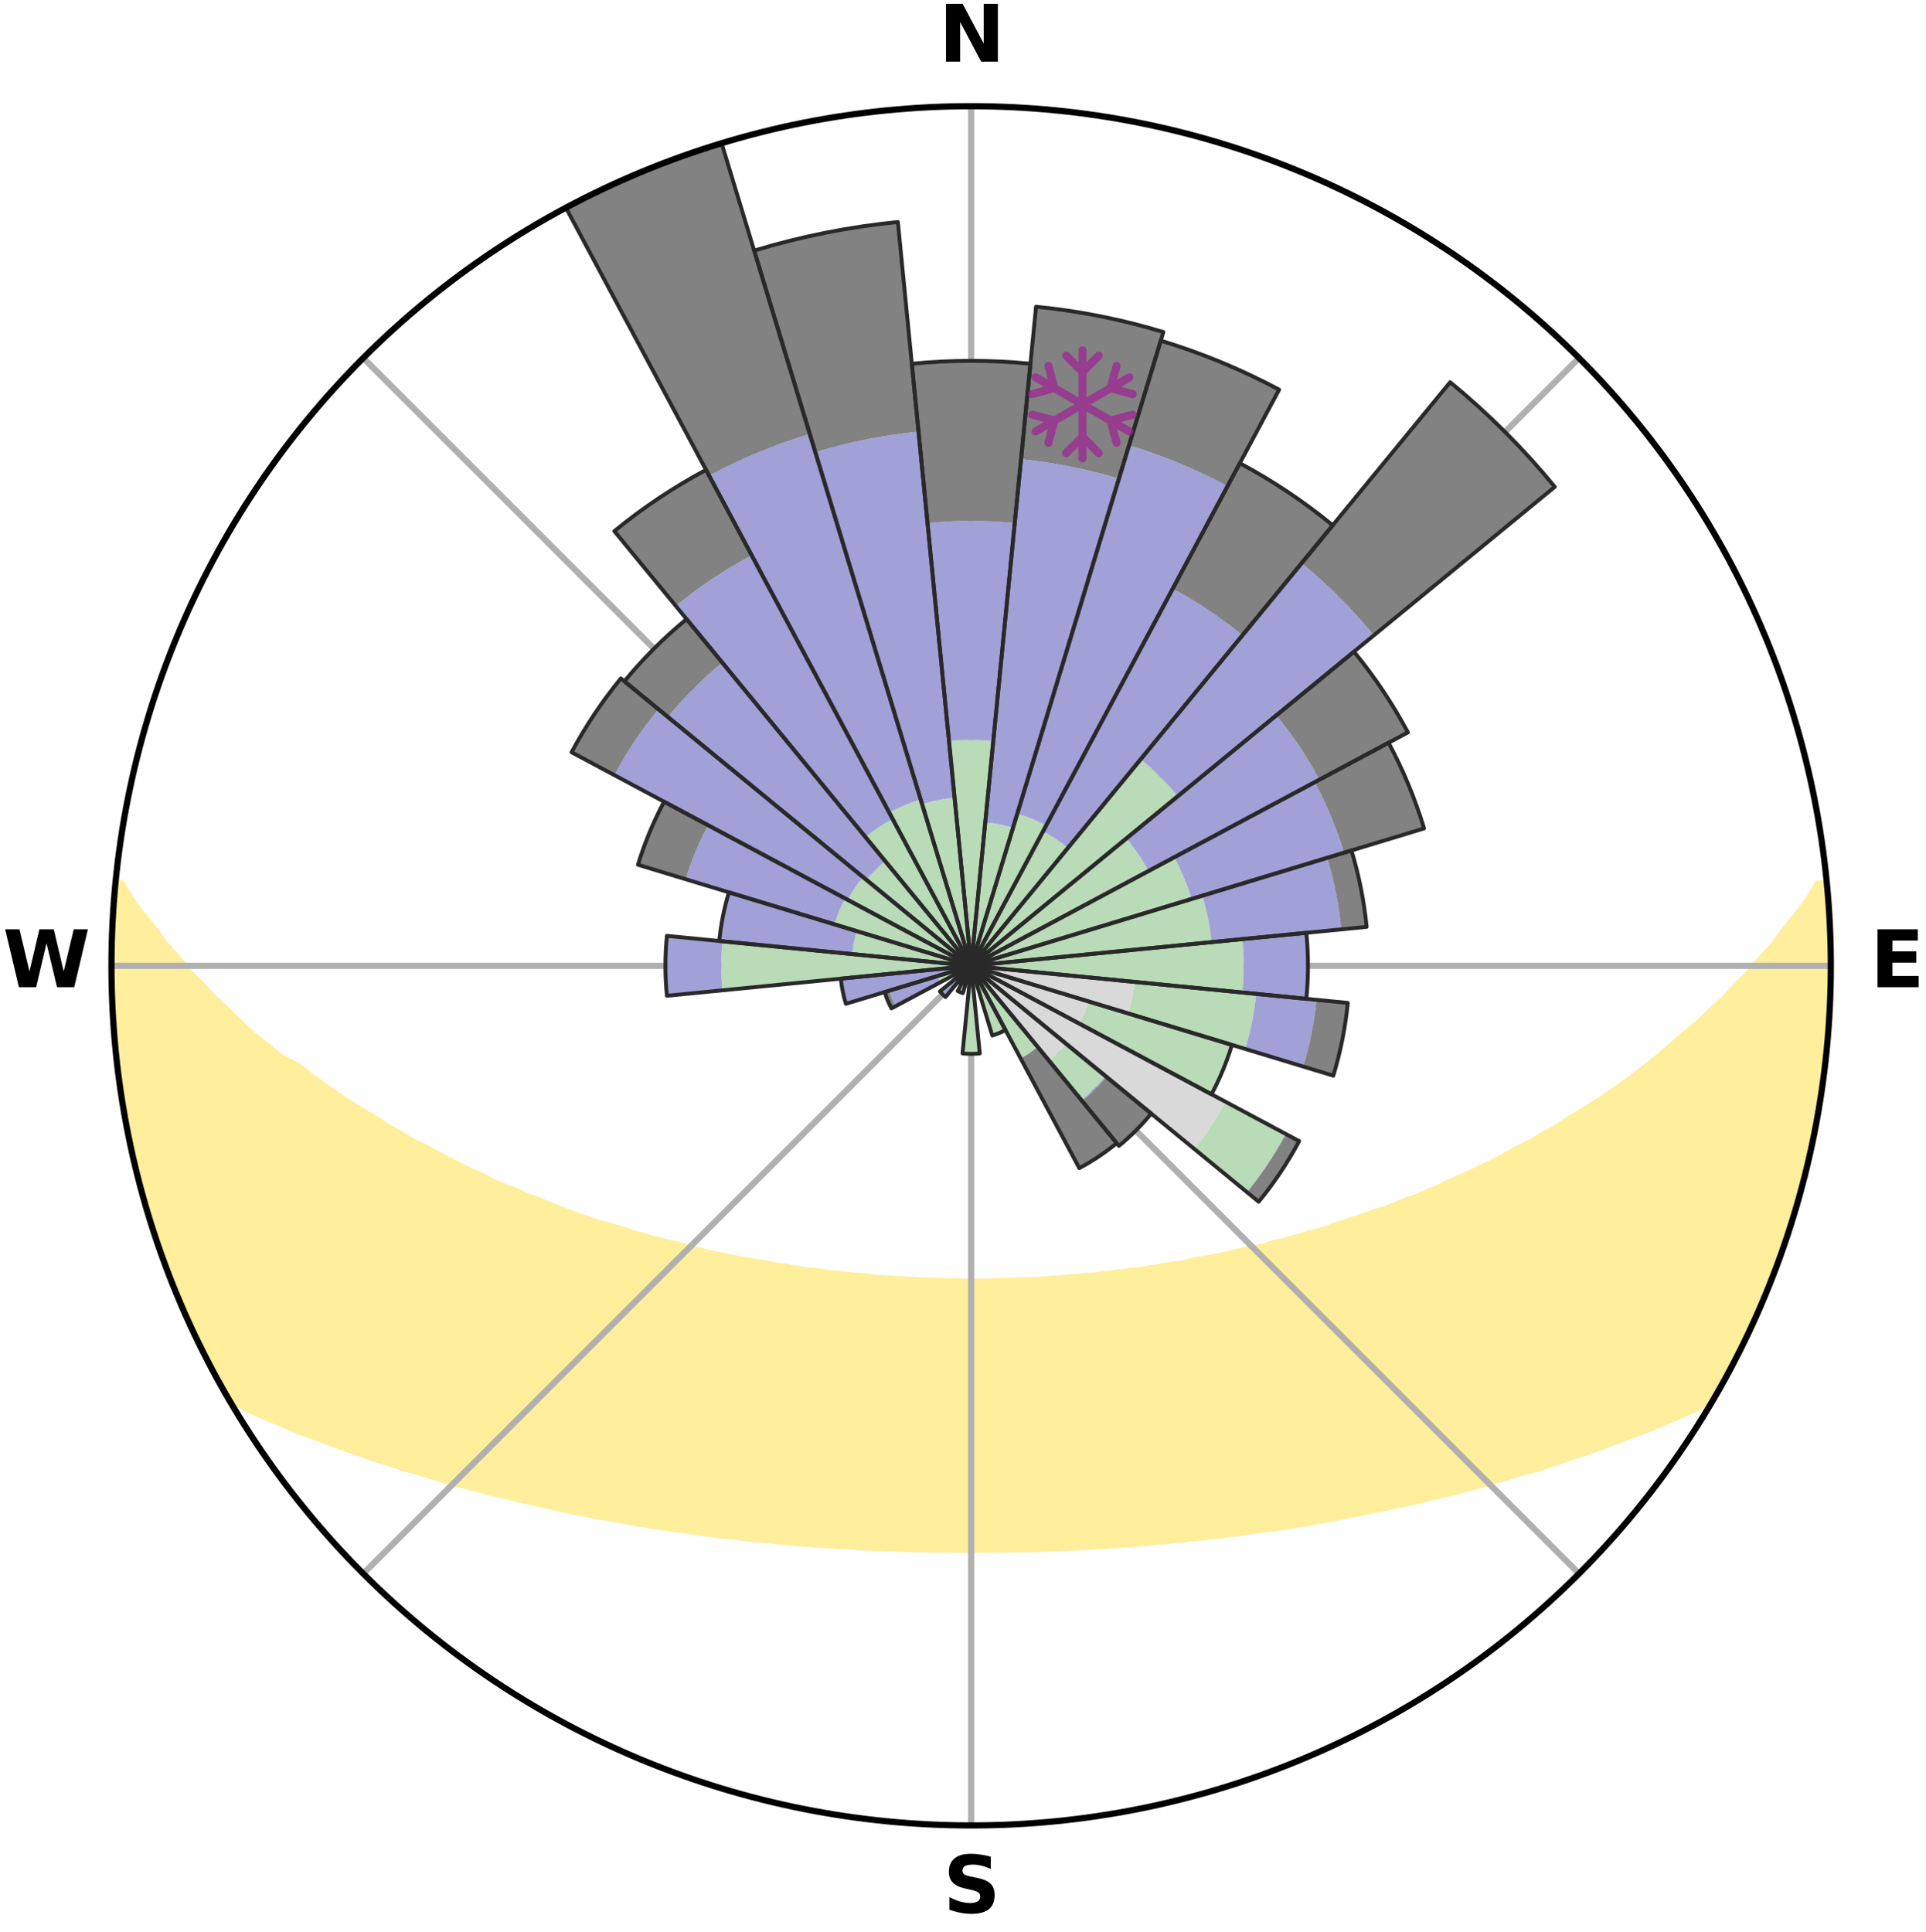 <?xml version="1.0" encoding="utf-8" standalone="no"?>
<!DOCTYPE svg PUBLIC "-//W3C//DTD SVG 1.1//EN"
  "http://www.w3.org/Graphics/SVG/1.1/DTD/svg11.dtd">
<svg xmlns:xlink="http://www.w3.org/1999/xlink" width="248.41pt" height="249.158pt" viewBox="0 0 248.41 249.158" xmlns="http://www.w3.org/2000/svg" version="1.1">
 <title>Ski Rose for Purgatory Resort</title>
 <defs>
  <style type="text/css">*{stroke-linejoin: round; stroke-linecap: butt}</style>
 </defs>
 <g id="figure_1">
  <g id="patch_1">
   <path d="M 0 249.158 
L 248.41 249.158 
L 248.41 0 
L 0 0 
z
" style="fill: #ffffff"/>
  </g>
  <g id="axes_1">
   <g id="patch_2">
    <path d="M 236.135 124.579 
C 236.135 110.018 233.267 95.599 227.695 82.147 
C 222.122 68.695 213.955 56.471 203.659 46.175 
C 193.363 35.879 181.139 27.711 167.687 22.139 
C 154.235 16.567 139.815 13.699 125.255 13.699 
C 110.694 13.699 96.275 16.567 82.823 22.139 
C 69.371 27.711 57.147 35.879 46.851 46.175 
C 36.555 56.471 28.387 68.695 22.815 82.147 
C 17.243 95.599 14.375 110.018 14.375 124.579 
C 14.375 139.14 17.243 153.559 22.815 167.011 
C 28.387 180.463 36.555 192.687 46.851 202.983 
C 57.147 213.279 69.371 221.447 82.823 227.019 
C 96.275 232.591 110.694 235.459 125.255 235.459 
C 139.815 235.459 154.235 232.591 167.687 227.019 
C 181.139 221.447 193.363 213.279 203.659 202.983 
C 213.955 192.687 222.122 180.463 227.695 167.011 
C 233.267 153.559 236.135 139.14 236.135 124.579 
M 125.255 124.579 
C 125.255 124.579 125.255 124.579 125.255 124.579 
C 125.255 124.579 125.255 124.579 125.255 124.579 
C 125.255 124.579 125.255 124.579 125.255 124.579 
C 125.255 124.579 125.255 124.579 125.255 124.579 
C 125.255 124.579 125.255 124.579 125.255 124.579 
C 125.255 124.579 125.255 124.579 125.255 124.579 
C 125.255 124.579 125.255 124.579 125.255 124.579 
C 125.255 124.579 125.255 124.579 125.255 124.579 
C 125.255 124.579 125.255 124.579 125.255 124.579 
C 125.255 124.579 125.255 124.579 125.255 124.579 
C 125.255 124.579 125.255 124.579 125.255 124.579 
C 125.255 124.579 125.255 124.579 125.255 124.579 
C 125.255 124.579 125.255 124.579 125.255 124.579 
C 125.255 124.579 125.255 124.579 125.255 124.579 
C 125.255 124.579 125.255 124.579 125.255 124.579 
C 125.255 124.579 125.255 124.579 125.255 124.579 
z
" style="fill: #ffffff"/>
   </g>
   <g id="PolyCollection_1">
    <defs>
     <path id="m19f16b2688" d="M 235.603 -135.204 
L 234.514 -135.099 
L 233.319 -133.084 
L 231.815 -131.097 
L 230.248 -129.163 
L 228.873 -127.292 
L 227.216 -125.469 
L 225.764 -123.702 
L 224.037 -121.992 
L 222.523 -120.332 
L 220.738 -118.739 
L 219.171 -117.188 
L 217.34 -115.712 
L 215.728 -114.271 
L 214.098 -112.883 
L 212.449 -111.548 
L 210.786 -110.266 
L 209.108 -109.038 
L 207.418 -107.863 
L 205.719 -106.741 
L 204.011 -105.671 
L 202.297 -104.655 
L 200.804 -103.627 
L 199.081 -102.711 
L 197.578 -101.776 
L 195.851 -100.958 
L 194.344 -100.113 
L 192.835 -99.312 
L 191.327 -98.553 
L 189.82 -97.835 
L 188.317 -97.159 
L 186.817 -96.523 
L 185.522 -95.833 
L 184.033 -95.274 
L 182.743 -94.653 
L 181.268 -94.167 
L 179.988 -93.613 
L 178.713 -93.09 
L 177.266 -92.707 
L 176.007 -92.246 
L 174.755 -91.816 
L 173.512 -91.413 
L 172.278 -91.038 
L 171.212 -90.573 
L 169.995 -90.249 
L 168.79 -89.95 
L 167.741 -89.556 
L 166.557 -89.303 
L 165.524 -88.952 
L 164.363 -88.743 
L 163.346 -88.432 
L 162.335 -88.14 
L 161.212 -87.988 
L 160.221 -87.733 
L 159.237 -87.494 
L 158.262 -87.271 
L 157.296 -87.063 
L 156.339 -86.871 
L 155.392 -86.692 
L 154.454 -86.526 
L 153.525 -86.374 
L 152.689 -86.118 
L 151.777 -85.99 
L 150.875 -85.872 
L 149.983 -85.764 
L 149.168 -85.557 
L 148.293 -85.468 
L 147.487 -85.283 
L 146.629 -85.212 
L 145.782 -85.147 
L 144.993 -84.991 
L 144.162 -84.939 
L 143.383 -84.801 
L 142.568 -84.76 
L 141.799 -84.638 
L 141.033 -84.524 
L 140.24 -84.499 
L 139.483 -84.399 
L 138.73 -84.307 
L 137.957 -84.291 
L 137.212 -84.211 
L 136.47 -84.137 
L 135.716 -84.129 
L 134.981 -84.065 
L 134.249 -84.007 
L 133.52 -83.956 
L 132.784 -83.953 
L 132.061 -83.909 
L 131.339 -83.871 
L 130.619 -83.838 
L 129.897 -83.836 
L 129.18 -83.81 
L 128.465 -83.788 
L 127.751 -83.771 
L 127.037 -83.759 
L 126.324 -83.757 
L 125.611 -83.75 
L 124.899 -83.75 
L 124.186 -83.757 
L 123.473 -83.768 
L 122.76 -83.784 
L 122.044 -83.787 
L 121.329 -83.809 
L 120.613 -83.836 
L 119.895 -83.867 
L 119.176 -83.904 
L 118.449 -83.908 
L 117.725 -83.952 
L 116.999 -84.001 
L 116.271 -84.056 
L 115.528 -84.063 
L 114.793 -84.127 
L 114.056 -84.197 
L 113.297 -84.209 
L 112.552 -84.29 
L 111.803 -84.377 
L 111.052 -84.472 
L 110.269 -84.497 
L 109.508 -84.604 
L 108.71 -84.636 
L 107.94 -84.758 
L 107.126 -84.799 
L 106.346 -84.937 
L 105.564 -85.085 
L 104.726 -85.144 
L 103.879 -85.21 
L 103.08 -85.385 
L 102.215 -85.466 
L 101.407 -85.662 
L 100.525 -85.761 
L 99.634 -85.87 
L 98.809 -86.1 
L 97.901 -86.23 
L 96.983 -86.371 
L 96.054 -86.524 
L 95.116 -86.69 
L 94.169 -86.869 
L 93.212 -87.061 
L 92.246 -87.269 
L 91.271 -87.492 
L 90.287 -87.731 
L 89.296 -87.987 
L 88.297 -88.26 
L 87.29 -88.552 
L 86.145 -88.742 
L 85.121 -89.072 
L 83.951 -89.303 
L 82.912 -89.674 
L 81.72 -89.95 
L 80.667 -90.366 
L 79.455 -90.689 
L 78.232 -91.038 
L 76.998 -91.413 
L 75.755 -91.816 
L 74.504 -92.247 
L 73.245 -92.708 
L 71.98 -93.198 
L 70.709 -93.718 
L 69.433 -94.27 
L 67.962 -94.754 
L 66.676 -95.373 
L 65.19 -95.93 
L 63.698 -96.526 
L 62.404 -97.251 
L 60.904 -97.924 
L 59.401 -98.639 
L 57.897 -99.395 
L 56.392 -100.193 
L 54.888 -101.035 
L 53.165 -101.849 
L 51.666 -102.781 
L 49.946 -103.694 
L 48.456 -104.718 
L 46.746 -105.731 
L 45.041 -106.796 
L 43.345 -107.914 
L 41.658 -109.085 
L 39.984 -110.31 
L 38.323 -111.587 
L 35.98 -112.826 
L 34.351 -114.222 
L 32.501 -115.648 
L 30.912 -117.154 
L 29.347 -118.713 
L 27.566 -120.314 
L 26.054 -121.981 
L 24.331 -123.698 
L 22.883 -125.472 
L 21.23 -127.303 
L 19.86 -129.181 
L 18.3 -131.121 
L 16.809 -133.114 
L 15.631 -135.135 
L 14.981 -135.197 
L 14.981 -135.197 
L 14.852 -133.268 
L 14.756 -131.337 
L 14.495 -129.415 
L 14.446 -127.481 
L 14.447 -125.546 
L 14.48 -123.612 
L 14.544 -121.68 
L 14.64 -119.75 
L 14.767 -117.821 
L 14.718 -115.88 
L 14.895 -113.953 
L 15.111 -112.03 
L 15.356 -110.111 
L 15.63 -108.195 
L 15.931 -106.284 
L 16.26 -104.378 
L 16.618 -102.477 
L 17.005 -100.581 
L 17.625 -98.739 
L 18.055 -96.855 
L 18.526 -94.98 
L 19.026 -93.113 
L 19.537 -91.246 
L 20.115 -89.4 
L 20.875 -87.616 
L 21.469 -85.775 
L 22.095 -83.943 
L 22.937 -82.198 
L 23.63 -80.391 
L 24.362 -78.6 
L 25.312 -76.909 
L 26.123 -75.154 
L 26.968 -73.414 
L 27.813 -71.672 
L 28.757 -69.983 
L 29.967 -68.45 
L 32.022 -67.446 
L 34.108 -66.512 
L 36.208 -65.64 
L 38.229 -64.768 
L 40.328 -64.002 
L 42.341 -63.226 
L 44.346 -62.496 
L 46.341 -61.809 
L 48.252 -61.103 
L 50.224 -60.497 
L 52.113 -59.869 
L 54.057 -59.338 
L 55.919 -58.782 
L 57.706 -58.199 
L 59.543 -57.71 
L 61.365 -57.253 
L 63.114 -56.764 
L 64.906 -56.367 
L 66.628 -55.936 
L 68.337 -55.532 
L 70.032 -55.154 
L 71.712 -54.801 
L 73.334 -54.412 
L 74.987 -54.106 
L 76.585 -53.764 
L 78.208 -53.5 
L 79.78 -53.198 
L 81.34 -52.917 
L 82.888 -52.654 
L 84.424 -52.41 
L 85.947 -52.182 
L 87.457 -51.971 
L 88.955 -51.773 
L 90.418 -51.543 
L 91.894 -51.375 
L 93.337 -51.174 
L 94.79 -51.03 
L 96.214 -50.856 
L 97.63 -50.694 
L 99.052 -50.585 
L 100.45 -50.446 
L 101.84 -50.318 
L 103.223 -50.2 
L 104.598 -50.093 
L 105.966 -49.994 
L 107.327 -49.905 
L 108.682 -49.824 
L 110.031 -49.751 
L 111.37 -49.662 
L 112.709 -49.606 
L 114.043 -49.557 
L 115.372 -49.514 
L 116.696 -49.463 
L 118.019 -49.434 
L 119.339 -49.411 
L 120.656 -49.384 
L 121.971 -49.374 
L 123.285 -49.37 
L 124.598 -49.369 
L 125.911 -49.368 
L 127.224 -49.37 
L 128.538 -49.375 
L 129.854 -49.392 
L 131.171 -49.409 
L 132.491 -49.432 
L 133.814 -49.46 
L 135.138 -49.512 
L 136.467 -49.555 
L 137.801 -49.604 
L 139.14 -49.66 
L 140.48 -49.747 
L 141.829 -49.82 
L 143.184 -49.901 
L 144.545 -49.99 
L 145.913 -50.088 
L 147.288 -50.195 
L 148.671 -50.312 
L 150.061 -50.44 
L 151.46 -50.579 
L 152.866 -50.73 
L 154.297 -50.851 
L 155.722 -51.026 
L 157.175 -51.167 
L 158.619 -51.368 
L 160.094 -51.537 
L 161.557 -51.768 
L 163.056 -51.964 
L 164.566 -52.176 
L 166.09 -52.403 
L 167.625 -52.649 
L 169.174 -52.91 
L 170.733 -53.192 
L 172.306 -53.492 
L 173.89 -53.814 
L 175.527 -54.099 
L 177.138 -54.464 
L 178.803 -54.793 
L 180.484 -55.146 
L 182.179 -55.524 
L 183.888 -55.928 
L 185.611 -56.359 
L 187.402 -56.758 
L 189.152 -57.246 
L 190.974 -57.702 
L 192.749 -58.252 
L 194.598 -58.775 
L 196.462 -59.33 
L 198.406 -59.861 
L 200.294 -60.49 
L 202.194 -61.155 
L 204.178 -61.801 
L 206.173 -62.488 
L 208.178 -63.219 
L 210.192 -63.994 
L 212.291 -64.761 
L 214.312 -65.634 
L 216.413 -66.505 
L 218.498 -67.44 
L 220.553 -68.444 
L 221.759 -69.98 
L 222.678 -71.683 
L 223.58 -73.394 
L 224.462 -75.116 
L 225.313 -76.854 
L 226.127 -78.609 
L 226.896 -80.384 
L 227.65 -82.166 
L 228.407 -83.946 
L 228.994 -85.792 
L 229.668 -87.605 
L 230.296 -89.433 
L 230.864 -91.281 
L 231.558 -93.091 
L 232.06 -94.959 
L 232.599 -96.818 
L 233.017 -98.708 
L 233.485 -100.585 
L 233.823 -102.491 
L 234.262 -104.376 
L 234.579 -106.285 
L 234.839 -108.202 
L 235.14 -110.112 
L 235.4 -112.03 
L 235.619 -113.952 
L 235.686 -115.888 
L 235.829 -117.816 
L 235.934 -119.747 
L 236.001 -121.679 
L 236.032 -123.612 
L 236.027 -125.546 
L 236.091 -127.481 
L 236.017 -129.415 
L 235.911 -131.347 
L 235.773 -133.277 
L 235.603 -135.204 
z
" style="stroke: #ffee9c"/>
    </defs>
    <g clip-path="url(#p09be14347d)">
     <use xlink:href="#m19f16b2688" x="0" y="249.158" style="fill: #ffee9c; stroke: #ffee9c"/>
    </g>
   </g>
   <g id="matplotlib.axis_1">
    <g id="xtick_1">
     <g id="line2d_1">
      <path d="M 125.255 124.579 
L 125.255 13.699 
" clip-path="url(#p09be14347d)" style="fill: none; stroke: #b0b0b0; stroke-width: 0.8; stroke-linecap: square"/>
     </g>
     <g id="text_1">
      <!-- N -->
      <g transform="translate(121.07 7.958) scale(0.1 -0.1)">
       <defs>
        <path id="DejaVuSans-Bold-4e" d="M 588 4666 
L 1931 4666 
L 3628 1466 
L 3628 4666 
L 4769 4666 
L 4769 0 
L 3425 0 
L 1728 3200 
L 1728 0 
L 588 0 
L 588 4666 
z
" transform="scale(0.016)"/>
       </defs>
       <use xlink:href="#DejaVuSans-Bold-4e"/>
      </g>
     </g>
    </g>
    <g id="xtick_2">
     <g id="line2d_2">
      <path d="M 125.255 124.579 
L 203.659 46.175 
" clip-path="url(#p09be14347d)" style="fill: none; stroke: #b0b0b0; stroke-width: 0.8; stroke-linecap: square"/>
     </g>
    </g>
    <g id="xtick_3">
     <g id="line2d_3">
      <path d="M 125.255 124.579 
L 236.135 124.579 
" clip-path="url(#p09be14347d)" style="fill: none; stroke: #b0b0b0; stroke-width: 0.8; stroke-linecap: square"/>
     </g>
     <g id="text_2">
      <!-- E -->
      <g transform="translate(241.219 127.338) scale(0.1 -0.1)">
       <defs>
        <path id="DejaVuSans-Bold-45" d="M 588 4666 
L 3834 4666 
L 3834 3756 
L 1791 3756 
L 1791 2888 
L 3713 2888 
L 3713 1978 
L 1791 1978 
L 1791 909 
L 3903 909 
L 3903 0 
L 588 0 
L 588 4666 
z
" transform="scale(0.016)"/>
       </defs>
       <use xlink:href="#DejaVuSans-Bold-45"/>
      </g>
     </g>
    </g>
    <g id="xtick_4">
     <g id="line2d_4">
      <path d="M 125.255 124.579 
L 203.659 202.983 
" clip-path="url(#p09be14347d)" style="fill: none; stroke: #b0b0b0; stroke-width: 0.8; stroke-linecap: square"/>
     </g>
    </g>
    <g id="xtick_5">
     <g id="line2d_5">
      <path d="M 125.255 124.579 
L 125.255 235.459 
" clip-path="url(#p09be14347d)" style="fill: none; stroke: #b0b0b0; stroke-width: 0.8; stroke-linecap: square"/>
     </g>
     <g id="text_3">
      <!-- S -->
      <g transform="translate(121.654 246.718) scale(0.1 -0.1)">
       <defs>
        <path id="DejaVuSans-Bold-53" d="M 3834 4519 
L 3834 3531 
Q 3450 3703 3084 3790 
Q 2719 3878 2394 3878 
Q 1963 3878 1756 3759 
Q 1550 3641 1550 3391 
Q 1550 3203 1689 3098 
Q 1828 2994 2194 2919 
L 2706 2816 
Q 3484 2659 3812 2340 
Q 4141 2022 4141 1434 
Q 4141 663 3683 286 
Q 3225 -91 2284 -91 
Q 1841 -91 1394 -6 
Q 947 78 500 244 
L 500 1259 
Q 947 1022 1364 901 
Q 1781 781 2169 781 
Q 2563 781 2772 912 
Q 2981 1044 2981 1288 
Q 2981 1506 2839 1625 
Q 2697 1744 2272 1838 
L 1806 1941 
Q 1106 2091 782 2419 
Q 459 2747 459 3303 
Q 459 4000 909 4375 
Q 1359 4750 2203 4750 
Q 2588 4750 2994 4692 
Q 3400 4634 3834 4519 
z
" transform="scale(0.016)"/>
       </defs>
       <use xlink:href="#DejaVuSans-Bold-53"/>
      </g>
     </g>
    </g>
    <g id="xtick_6">
     <g id="line2d_6">
      <path d="M 125.255 124.579 
L 46.851 202.983 
" clip-path="url(#p09be14347d)" style="fill: none; stroke: #b0b0b0; stroke-width: 0.8; stroke-linecap: square"/>
     </g>
    </g>
    <g id="xtick_7">
     <g id="line2d_7">
      <path d="M 125.255 124.579 
L 14.375 124.579 
" clip-path="url(#p09be14347d)" style="fill: none; stroke: #b0b0b0; stroke-width: 0.8; stroke-linecap: square"/>
     </g>
     <g id="text_4">
      <!-- W -->
      <g transform="translate(0.36 127.338) scale(0.1 -0.1)">
       <defs>
        <path id="DejaVuSans-Bold-57" d="M 191 4666 
L 1344 4666 
L 2150 1275 
L 2950 4666 
L 4109 4666 
L 4909 1275 
L 5716 4666 
L 6859 4666 
L 5759 0 
L 4372 0 
L 3525 3547 
L 2688 0 
L 1300 0 
L 191 4666 
z
" transform="scale(0.016)"/>
       </defs>
       <use xlink:href="#DejaVuSans-Bold-57"/>
      </g>
     </g>
    </g>
    <g id="xtick_8">
     <g id="line2d_8">
      <path d="M 125.255 124.579 
L 46.851 46.175 
" clip-path="url(#p09be14347d)" style="fill: none; stroke: #b0b0b0; stroke-width: 0.8; stroke-linecap: square"/>
     </g>
    </g>
   </g>
   <g id="matplotlib.axis_2"/>
   <g id="patch_3">
    <path d="M 125.255 124.579 
C 125.255 124.579 125.255 124.579 125.255 124.579 
C 125.255 124.579 125.255 124.579 125.255 124.579 
L 125.255 124.579 
C 125.255 124.579 125.255 124.579 125.255 124.579 
C 125.255 124.579 125.255 124.579 125.255 124.579 
z
" clip-path="url(#p09be14347d)" style="fill: #d9d9d9"/>
   </g>
   <g id="patch_4">
    <path d="M 125.255 124.579 
C 125.255 124.579 125.255 124.579 125.255 124.579 
C 125.255 124.579 125.255 124.579 125.255 124.579 
L 125.255 124.579 
C 125.255 124.579 125.255 124.579 125.255 124.579 
C 125.255 124.579 125.255 124.579 125.255 124.579 
z
" clip-path="url(#p09be14347d)" style="fill: #d9d9d9"/>
   </g>
   <g id="patch_5">
    <path d="M 125.255 124.579 
C 125.255 124.579 125.255 124.579 125.255 124.579 
C 125.255 124.579 125.255 124.579 125.255 124.579 
L 125.255 124.579 
C 125.255 124.579 125.255 124.579 125.255 124.579 
C 125.255 124.579 125.255 124.579 125.255 124.579 
z
" clip-path="url(#p09be14347d)" style="fill: #d9d9d9"/>
   </g>
   <g id="patch_6">
    <path d="M 125.255 124.579 
C 125.255 124.579 125.255 124.579 125.255 124.579 
C 125.255 124.579 125.255 124.579 125.255 124.579 
L 125.255 124.579 
C 125.255 124.579 125.255 124.579 125.255 124.579 
C 125.255 124.579 125.255 124.579 125.255 124.579 
z
" clip-path="url(#p09be14347d)" style="fill: #d9d9d9"/>
   </g>
   <g id="patch_7">
    <path d="M 125.255 124.579 
C 125.255 124.579 125.255 124.579 125.255 124.579 
C 125.255 124.579 125.255 124.579 125.255 124.579 
L 125.255 124.579 
C 125.255 124.579 125.255 124.579 125.255 124.579 
C 125.255 124.579 125.255 124.579 125.255 124.579 
z
" clip-path="url(#p09be14347d)" style="fill: #d9d9d9"/>
   </g>
   <g id="patch_8">
    <path d="M 125.255 124.579 
C 125.255 124.579 125.255 124.579 125.255 124.579 
C 125.255 124.579 125.255 124.579 125.255 124.579 
L 125.255 124.579 
C 125.255 124.579 125.255 124.579 125.255 124.579 
C 125.255 124.579 125.255 124.579 125.255 124.579 
z
" clip-path="url(#p09be14347d)" style="fill: #d9d9d9"/>
   </g>
   <g id="patch_9">
    <path d="M 125.255 124.579 
C 125.255 124.579 125.255 124.579 125.255 124.579 
C 125.255 124.579 125.255 124.579 125.255 124.579 
L 125.255 124.579 
C 125.255 124.579 125.255 124.579 125.255 124.579 
C 125.255 124.579 125.255 124.579 125.255 124.579 
z
" clip-path="url(#p09be14347d)" style="fill: #d9d9d9"/>
   </g>
   <g id="patch_10">
    <path d="M 125.255 124.579 
C 125.255 124.579 125.255 124.579 125.255 124.579 
C 125.255 124.579 125.255 124.579 125.255 124.579 
L 125.255 124.579 
C 125.255 124.579 125.255 124.579 125.255 124.579 
C 125.255 124.579 125.255 124.579 125.255 124.579 
z
" clip-path="url(#p09be14347d)" style="fill: #d9d9d9"/>
   </g>
   <g id="patch_11">
    <path d="M 125.255 124.579 
C 125.255 124.579 125.255 124.579 125.255 124.579 
C 125.255 124.579 125.255 124.579 125.255 124.579 
L 125.255 124.579 
C 125.255 124.579 125.255 124.579 125.255 124.579 
C 125.255 124.579 125.255 124.579 125.255 124.579 
z
" clip-path="url(#p09be14347d)" style="fill: #d9d9d9"/>
   </g>
   <g id="patch_12">
    <path d="M 125.255 124.579 
C 125.255 124.579 125.255 124.579 125.255 124.579 
C 125.255 124.579 125.255 124.579 125.255 124.579 
L 145.511 130.724 
C 145.712 130.061 145.88 129.388 146.015 128.709 
C 146.151 128.029 146.252 127.343 146.32 126.654 
z
" clip-path="url(#p09be14347d)" style="fill: #d9d9d9"/>
   </g>
   <g id="patch_13">
    <path d="M 125.255 124.579 
C 125.255 124.579 125.255 124.579 125.255 124.579 
C 125.255 124.579 125.255 124.579 125.255 124.579 
L 139.232 132.05 
C 139.477 131.593 139.699 131.123 139.897 130.644 
C 140.096 130.165 140.271 129.676 140.421 129.18 
z
" clip-path="url(#p09be14347d)" style="fill: #d9d9d9"/>
   </g>
   <g id="patch_14">
    <path d="M 125.255 124.579 
C 125.255 124.579 125.255 124.579 125.255 124.579 
C 125.255 124.579 125.255 124.579 125.255 124.579 
L 154.022 148.188 
C 154.795 147.246 155.521 146.267 156.197 145.254 
C 156.874 144.241 157.501 143.196 158.075 142.122 
z
" clip-path="url(#p09be14347d)" style="fill: #d9d9d9"/>
   </g>
   <g id="patch_15">
    <path d="M 125.255 124.579 
C 125.255 124.579 125.255 124.579 125.255 124.579 
C 125.255 124.579 125.255 124.579 125.255 124.579 
L 135.309 136.83 
C 135.71 136.501 136.095 136.153 136.462 135.786 
C 136.828 135.419 137.177 135.034 137.506 134.633 
z
" clip-path="url(#p09be14347d)" style="fill: #d9d9d9"/>
   </g>
   <g id="patch_16">
    <path d="M 125.255 124.579 
C 125.255 124.579 125.255 124.579 125.255 124.579 
C 125.255 124.579 125.255 124.579 125.255 124.579 
L 125.255 124.579 
C 125.255 124.579 125.255 124.579 125.255 124.579 
C 125.255 124.579 125.255 124.579 125.255 124.579 
z
" clip-path="url(#p09be14347d)" style="fill: #d9d9d9"/>
   </g>
   <g id="patch_17">
    <path d="M 125.255 124.579 
C 125.255 124.579 125.255 124.579 125.255 124.579 
C 125.255 124.579 125.255 124.579 125.255 124.579 
L 125.255 124.579 
C 125.255 124.579 125.255 124.579 125.255 124.579 
C 125.255 124.579 125.255 124.579 125.255 124.579 
z
" clip-path="url(#p09be14347d)" style="fill: #d9d9d9"/>
   </g>
   <g id="patch_18">
    <path d="M 125.255 124.579 
C 125.255 124.579 125.255 124.579 125.255 124.579 
C 125.255 124.579 125.255 124.579 125.255 124.579 
L 125.255 124.579 
C 125.255 124.579 125.255 124.579 125.255 124.579 
C 125.255 124.579 125.255 124.579 125.255 124.579 
z
" clip-path="url(#p09be14347d)" style="fill: #d9d9d9"/>
   </g>
   <g id="patch_19">
    <path d="M 125.255 124.579 
C 125.255 124.579 125.255 124.579 125.255 124.579 
C 125.255 124.579 125.255 124.579 125.255 124.579 
L 125.255 124.579 
C 125.255 124.579 125.255 124.579 125.255 124.579 
C 125.255 124.579 125.255 124.579 125.255 124.579 
z
" clip-path="url(#p09be14347d)" style="fill: #d9d9d9"/>
   </g>
   <g id="patch_20">
    <path d="M 125.255 124.579 
C 125.255 124.579 125.255 124.579 125.255 124.579 
C 125.255 124.579 125.255 124.579 125.255 124.579 
L 125.255 124.579 
C 125.255 124.579 125.255 124.579 125.255 124.579 
C 125.255 124.579 125.255 124.579 125.255 124.579 
z
" clip-path="url(#p09be14347d)" style="fill: #d9d9d9"/>
   </g>
   <g id="patch_21">
    <path d="M 125.255 124.579 
C 125.255 124.579 125.255 124.579 125.255 124.579 
C 125.255 124.579 125.255 124.579 125.255 124.579 
L 125.255 124.579 
C 125.255 124.579 125.255 124.579 125.255 124.579 
C 125.255 124.579 125.255 124.579 125.255 124.579 
z
" clip-path="url(#p09be14347d)" style="fill: #d9d9d9"/>
   </g>
   <g id="patch_22">
    <path d="M 125.255 124.579 
C 125.255 124.579 125.255 124.579 125.255 124.579 
C 125.255 124.579 125.255 124.579 125.255 124.579 
L 125.255 124.579 
C 125.255 124.579 125.255 124.579 125.255 124.579 
C 125.255 124.579 125.255 124.579 125.255 124.579 
z
" clip-path="url(#p09be14347d)" style="fill: #d9d9d9"/>
   </g>
   <g id="patch_23">
    <path d="M 125.255 124.579 
C 125.255 124.579 125.255 124.579 125.255 124.579 
C 125.255 124.579 125.255 124.579 125.255 124.579 
L 125.255 124.579 
C 125.255 124.579 125.255 124.579 125.255 124.579 
C 125.255 124.579 125.255 124.579 125.255 124.579 
z
" clip-path="url(#p09be14347d)" style="fill: #d9d9d9"/>
   </g>
   <g id="patch_24">
    <path d="M 125.255 124.579 
C 125.255 124.579 125.255 124.579 125.255 124.579 
C 125.255 124.579 125.255 124.579 125.255 124.579 
L 125.255 124.579 
C 125.255 124.579 125.255 124.579 125.255 124.579 
C 125.255 124.579 125.255 124.579 125.255 124.579 
z
" clip-path="url(#p09be14347d)" style="fill: #d9d9d9"/>
   </g>
   <g id="patch_25">
    <path d="M 125.255 124.579 
C 125.255 124.579 125.255 124.579 125.255 124.579 
C 125.255 124.579 125.255 124.579 125.255 124.579 
L 125.255 124.579 
C 125.255 124.579 125.255 124.579 125.255 124.579 
C 125.255 124.579 125.255 124.579 125.255 124.579 
z
" clip-path="url(#p09be14347d)" style="fill: #d9d9d9"/>
   </g>
   <g id="patch_26">
    <path d="M 125.255 124.579 
C 125.255 124.579 125.255 124.579 125.255 124.579 
C 125.255 124.579 125.255 124.579 125.255 124.579 
L 125.255 124.579 
C 125.255 124.579 125.255 124.579 125.255 124.579 
C 125.255 124.579 125.255 124.579 125.255 124.579 
z
" clip-path="url(#p09be14347d)" style="fill: #d9d9d9"/>
   </g>
   <g id="patch_27">
    <path d="M 125.255 124.579 
C 125.255 124.579 125.255 124.579 125.255 124.579 
C 125.255 124.579 125.255 124.579 125.255 124.579 
L 125.255 124.579 
C 125.255 124.579 125.255 124.579 125.255 124.579 
C 125.255 124.579 125.255 124.579 125.255 124.579 
z
" clip-path="url(#p09be14347d)" style="fill: #d9d9d9"/>
   </g>
   <g id="patch_28">
    <path d="M 125.255 124.579 
C 125.255 124.579 125.255 124.579 125.255 124.579 
C 125.255 124.579 125.255 124.579 125.255 124.579 
L 125.255 124.579 
C 125.255 124.579 125.255 124.579 125.255 124.579 
C 125.255 124.579 125.255 124.579 125.255 124.579 
z
" clip-path="url(#p09be14347d)" style="fill: #d9d9d9"/>
   </g>
   <g id="patch_29">
    <path d="M 125.255 124.579 
C 125.255 124.579 125.255 124.579 125.255 124.579 
C 125.255 124.579 125.255 124.579 125.255 124.579 
L 125.255 124.579 
C 125.255 124.579 125.255 124.579 125.255 124.579 
C 125.255 124.579 125.255 124.579 125.255 124.579 
z
" clip-path="url(#p09be14347d)" style="fill: #d9d9d9"/>
   </g>
   <g id="patch_30">
    <path d="M 125.255 124.579 
C 125.255 124.579 125.255 124.579 125.255 124.579 
C 125.255 124.579 125.255 124.579 125.255 124.579 
L 125.255 124.579 
C 125.255 124.579 125.255 124.579 125.255 124.579 
C 125.255 124.579 125.255 124.579 125.255 124.579 
z
" clip-path="url(#p09be14347d)" style="fill: #d9d9d9"/>
   </g>
   <g id="patch_31">
    <path d="M 125.255 124.579 
C 125.255 124.579 125.255 124.579 125.255 124.579 
C 125.255 124.579 125.255 124.579 125.255 124.579 
L 125.255 124.579 
C 125.255 124.579 125.255 124.579 125.255 124.579 
C 125.255 124.579 125.255 124.579 125.255 124.579 
z
" clip-path="url(#p09be14347d)" style="fill: #d9d9d9"/>
   </g>
   <g id="patch_32">
    <path d="M 125.255 124.579 
C 125.255 124.579 125.255 124.579 125.255 124.579 
C 125.255 124.579 125.255 124.579 125.255 124.579 
L 125.255 124.579 
C 125.255 124.579 125.255 124.579 125.255 124.579 
C 125.255 124.579 125.255 124.579 125.255 124.579 
z
" clip-path="url(#p09be14347d)" style="fill: #d9d9d9"/>
   </g>
   <g id="patch_33">
    <path d="M 125.255 124.579 
C 125.255 124.579 125.255 124.579 125.255 124.579 
C 125.255 124.579 125.255 124.579 125.255 124.579 
L 125.255 124.579 
C 125.255 124.579 125.255 124.579 125.255 124.579 
C 125.255 124.579 125.255 124.579 125.255 124.579 
z
" clip-path="url(#p09be14347d)" style="fill: #d9d9d9"/>
   </g>
   <g id="patch_34">
    <path d="M 125.255 124.579 
C 125.255 124.579 125.255 124.579 125.255 124.579 
C 125.255 124.579 125.255 124.579 125.255 124.579 
L 125.255 124.579 
C 125.255 124.579 125.255 124.579 125.255 124.579 
C 125.255 124.579 125.255 124.579 125.255 124.579 
z
" clip-path="url(#p09be14347d)" style="fill: #d9d9d9"/>
   </g>
   <g id="patch_35">
    <path d="M 125.255 124.579 
C 125.255 124.579 125.255 124.579 125.255 124.579 
C 125.255 124.579 125.255 124.579 125.255 124.579 
L 128.11 95.589 
C 127.161 95.495 126.208 95.448 125.255 95.448 
C 124.301 95.448 123.348 95.495 122.4 95.589 
z
" clip-path="url(#p09be14347d)" style="fill: #badbb8"/>
   </g>
   <g id="patch_36">
    <path d="M 125.255 124.579 
C 125.255 124.579 125.255 124.579 125.255 124.579 
C 125.255 124.579 125.255 124.579 125.255 124.579 
L 130.656 106.773 
C 130.073 106.596 129.482 106.448 128.885 106.329 
C 128.288 106.211 127.685 106.121 127.079 106.062 
z
" clip-path="url(#p09be14347d)" style="fill: #badbb8"/>
   </g>
   <g id="patch_37">
    <path d="M 125.255 124.579 
C 125.255 124.579 125.255 124.579 125.255 124.579 
C 125.255 124.579 125.255 124.579 125.255 124.579 
L 134.926 106.486 
C 134.334 106.169 133.726 105.882 133.106 105.625 
C 132.486 105.368 131.853 105.142 131.21 104.947 
z
" clip-path="url(#p09be14347d)" style="fill: #badbb8"/>
   </g>
   <g id="patch_38">
    <path d="M 125.255 124.579 
C 125.255 124.579 125.255 124.579 125.255 124.579 
C 125.255 124.579 125.255 124.579 125.255 124.579 
L 137.734 109.373 
C 137.236 108.965 136.719 108.581 136.184 108.223 
C 135.648 107.865 135.096 107.534 134.528 107.231 
z
" clip-path="url(#p09be14347d)" style="fill: #badbb8"/>
   </g>
   <g id="patch_39">
    <path d="M 125.255 124.579 
C 125.255 124.579 125.255 124.579 125.255 124.579 
C 125.255 124.579 125.255 124.579 125.255 124.579 
L 151.899 102.713 
C 151.183 101.841 150.425 101.004 149.627 100.207 
C 148.829 99.409 147.993 98.651 147.121 97.935 
z
" clip-path="url(#p09be14347d)" style="fill: #badbb8"/>
   </g>
   <g id="patch_40">
    <path d="M 125.255 124.579 
C 125.255 124.579 125.255 124.579 125.255 124.579 
C 125.255 124.579 125.255 124.579 125.255 124.579 
L 148.118 112.358 
C 147.718 111.61 147.282 110.882 146.81 110.176 
C 146.339 109.471 145.833 108.789 145.295 108.133 
z
" clip-path="url(#p09be14347d)" style="fill: #badbb8"/>
   </g>
   <g id="patch_41">
    <path d="M 125.255 124.579 
C 125.255 124.579 125.255 124.579 125.255 124.579 
C 125.255 124.579 125.255 124.579 125.255 124.579 
L 153.683 115.955 
C 153.401 115.025 153.073 114.109 152.701 113.211 
C 152.329 112.312 151.913 111.433 151.454 110.575 
z
" clip-path="url(#p09be14347d)" style="fill: #badbb8"/>
   </g>
   <g id="patch_42">
    <path d="M 125.255 124.579 
C 125.255 124.579 125.255 124.579 125.255 124.579 
C 125.255 124.579 125.255 124.579 125.255 124.579 
L 156.262 121.525 
C 156.162 120.51 156.013 119.501 155.814 118.501 
C 155.615 117.5 155.367 116.51 155.071 115.535 
z
" clip-path="url(#p09be14347d)" style="fill: #badbb8"/>
   </g>
   <g id="patch_43">
    <path d="M 125.255 124.579 
C 125.255 124.579 125.255 124.579 125.255 124.579 
C 125.255 124.579 125.255 124.579 125.255 124.579 
L 160.236 128.024 
C 160.349 126.879 160.405 125.73 160.405 124.579 
C 160.405 123.429 160.349 122.279 160.236 121.134 
z
" clip-path="url(#p09be14347d)" style="fill: #badbb8"/>
   </g>
   <g id="patch_44">
    <path d="M 146.32 126.654 
C 146.252 127.343 146.151 128.029 146.015 128.709 
C 145.88 129.388 145.712 130.061 145.511 130.724 
L 160.604 135.302 
C 160.955 134.145 161.249 132.971 161.485 131.786 
C 161.721 130.6 161.898 129.403 162.017 128.2 
z
" clip-path="url(#p09be14347d)" style="fill: #badbb8"/>
   </g>
   <g id="patch_45">
    <path d="M 140.421 129.18 
C 140.271 129.676 140.096 130.165 139.897 130.644 
C 139.699 131.123 139.477 131.593 139.232 132.05 
L 156.255 141.149 
C 156.797 140.134 157.289 139.093 157.73 138.031 
C 158.17 136.968 158.558 135.884 158.892 134.783 
z
" clip-path="url(#p09be14347d)" style="fill: #badbb8"/>
   </g>
   <g id="patch_46">
    <path d="M 158.075 142.122 
C 157.501 143.196 156.874 144.241 156.197 145.254 
C 155.521 146.267 154.795 147.246 154.022 148.188 
L 160.831 153.776 
C 161.786 152.611 162.684 151.4 163.521 150.148 
C 164.358 148.895 165.133 147.602 165.843 146.274 
z
" clip-path="url(#p09be14347d)" style="fill: #badbb8"/>
   </g>
   <g id="patch_47">
    <path d="M 137.506 134.633 
C 137.177 135.034 136.828 135.419 136.462 135.786 
C 136.095 136.153 135.71 136.501 135.309 136.83 
L 139.474 141.905 
C 140.041 141.44 140.585 140.947 141.104 140.428 
C 141.622 139.909 142.115 139.365 142.581 138.798 
z
" clip-path="url(#p09be14347d)" style="fill: #badbb8"/>
   </g>
   <g id="patch_48">
    <path d="M 125.255 124.579 
C 125.255 124.579 125.255 124.579 125.255 124.579 
C 125.255 124.579 125.255 124.579 125.255 124.579 
L 131.637 136.519 
C 132.028 136.31 132.408 136.082 132.777 135.836 
C 133.145 135.59 133.501 135.326 133.844 135.045 
z
" clip-path="url(#p09be14347d)" style="fill: #badbb8"/>
   </g>
   <g id="patch_49">
    <path d="M 125.255 124.579 
C 125.255 124.579 125.255 124.579 125.255 124.579 
C 125.255 124.579 125.255 124.579 125.255 124.579 
L 127.982 133.569 
C 128.276 133.48 128.566 133.376 128.85 133.258 
C 129.134 133.141 129.412 133.009 129.683 132.864 
z
" clip-path="url(#p09be14347d)" style="fill: #badbb8"/>
   </g>
   <g id="patch_50">
    <path d="M 125.255 124.579 
C 125.255 124.579 125.255 124.579 125.255 124.579 
C 125.255 124.579 125.255 124.579 125.255 124.579 
L 125.255 124.579 
C 125.255 124.579 125.255 124.579 125.255 124.579 
C 125.255 124.579 125.255 124.579 125.255 124.579 
z
" clip-path="url(#p09be14347d)" style="fill: #badbb8"/>
   </g>
   <g id="patch_51">
    <path d="M 125.255 124.579 
C 125.255 124.579 125.255 124.579 125.255 124.579 
C 125.255 124.579 125.255 124.579 125.255 124.579 
L 124.142 135.882 
C 124.512 135.918 124.883 135.936 125.255 135.936 
C 125.627 135.936 125.998 135.918 126.368 135.882 
z
" clip-path="url(#p09be14347d)" style="fill: #badbb8"/>
   </g>
   <g id="patch_52">
    <path d="M 125.255 124.579 
C 125.255 124.579 125.255 124.579 125.255 124.579 
C 125.255 124.579 125.255 124.579 125.255 124.579 
L 125.255 124.579 
C 125.255 124.579 125.255 124.579 125.255 124.579 
C 125.255 124.579 125.255 124.579 125.255 124.579 
z
" clip-path="url(#p09be14347d)" style="fill: #badbb8"/>
   </g>
   <g id="patch_53">
    <path d="M 125.255 124.579 
C 125.255 124.579 125.255 124.579 125.255 124.579 
C 125.255 124.579 125.255 124.579 125.255 124.579 
L 123.518 127.829 
C 123.624 127.886 123.733 127.937 123.845 127.983 
C 123.956 128.029 124.07 128.07 124.185 128.105 
z
" clip-path="url(#p09be14347d)" style="fill: #badbb8"/>
   </g>
   <g id="patch_54">
    <path d="M 125.255 124.579 
C 125.255 124.579 125.255 124.579 125.255 124.579 
C 125.255 124.579 125.255 124.579 125.255 124.579 
L 123.602 126.593 
C 123.668 126.647 123.736 126.698 123.807 126.745 
C 123.878 126.793 123.951 126.837 124.027 126.877 
z
" clip-path="url(#p09be14347d)" style="fill: #badbb8"/>
   </g>
   <g id="patch_55">
    <path d="M 125.255 124.579 
C 125.255 124.579 125.255 124.579 125.255 124.579 
C 125.255 124.579 125.255 124.579 125.255 124.579 
L 125.255 124.579 
C 125.255 124.579 125.255 124.579 125.255 124.579 
C 125.255 124.579 125.255 124.579 125.255 124.579 
z
" clip-path="url(#p09be14347d)" style="fill: #badbb8"/>
   </g>
   <g id="patch_56">
    <path d="M 125.255 124.579 
C 125.255 124.579 125.255 124.579 125.255 124.579 
C 125.255 124.579 125.255 124.579 125.255 124.579 
L 125.255 124.579 
C 125.255 124.579 125.255 124.579 125.255 124.579 
C 125.255 124.579 125.255 124.579 125.255 124.579 
z
" clip-path="url(#p09be14347d)" style="fill: #badbb8"/>
   </g>
   <g id="patch_57">
    <path d="M 125.255 124.579 
C 125.255 124.579 125.255 124.579 125.255 124.579 
C 125.255 124.579 125.255 124.579 125.255 124.579 
L 120.936 125.889 
C 120.979 126.03 121.029 126.17 121.085 126.306 
C 121.142 126.443 121.205 126.576 121.275 126.706 
z
" clip-path="url(#p09be14347d)" style="fill: #badbb8"/>
   </g>
   <g id="patch_58">
    <path d="M 125.255 124.579 
C 125.255 124.579 125.255 124.579 125.255 124.579 
C 125.255 124.579 125.255 124.579 125.255 124.579 
L 125.255 124.579 
C 125.255 124.579 125.255 124.579 125.255 124.579 
C 125.255 124.579 125.255 124.579 125.255 124.579 
z
" clip-path="url(#p09be14347d)" style="fill: #badbb8"/>
   </g>
   <g id="patch_59">
    <path d="M 125.255 124.579 
C 125.255 124.579 125.255 124.579 125.255 124.579 
C 125.255 124.579 125.255 124.579 125.255 124.579 
L 93.182 121.42 
C 93.078 122.47 93.026 123.524 93.026 124.579 
C 93.026 125.634 93.078 126.688 93.182 127.738 
z
" clip-path="url(#p09be14347d)" style="fill: #badbb8"/>
   </g>
   <g id="patch_60">
    <path d="M 125.255 124.579 
C 125.255 124.579 125.255 124.579 125.255 124.579 
C 125.255 124.579 125.255 124.579 125.255 124.579 
L 110.504 120.104 
C 110.358 120.587 110.235 121.077 110.137 121.572 
C 110.038 122.067 109.964 122.566 109.915 123.068 
z
" clip-path="url(#p09be14347d)" style="fill: #badbb8"/>
   </g>
   <g id="patch_61">
    <path d="M 125.255 124.579 
C 125.255 124.579 125.255 124.579 125.255 124.579 
C 125.255 124.579 125.255 124.579 125.255 124.579 
L 109.007 115.894 
C 108.722 116.426 108.464 116.971 108.233 117.529 
C 108.003 118.086 107.799 118.654 107.624 119.231 
z
" clip-path="url(#p09be14347d)" style="fill: #badbb8"/>
   </g>
   <g id="patch_62">
    <path d="M 125.255 124.579 
C 125.255 124.579 125.255 124.579 125.255 124.579 
C 125.255 124.579 125.255 124.579 125.255 124.579 
L 111.301 113.127 
C 110.926 113.584 110.574 114.059 110.246 114.55 
C 109.917 115.041 109.613 115.549 109.335 116.07 
z
" clip-path="url(#p09be14347d)" style="fill: #badbb8"/>
   </g>
   <g id="patch_63">
    <path d="M 125.255 124.579 
C 125.255 124.579 125.255 124.579 125.255 124.579 
C 125.255 124.579 125.255 124.579 125.255 124.579 
L 114.167 111.068 
C 113.724 111.431 113.3 111.815 112.896 112.22 
C 112.491 112.625 112.107 113.049 111.744 113.491 
z
" clip-path="url(#p09be14347d)" style="fill: #badbb8"/>
   </g>
   <g id="patch_64">
    <path d="M 125.255 124.579 
C 125.255 124.579 125.255 124.579 125.255 124.579 
C 125.255 124.579 125.255 124.579 125.255 124.579 
L 115.127 105.63 
C 114.506 105.962 113.903 106.324 113.318 106.714 
C 112.733 107.105 112.168 107.524 111.624 107.97 
z
" clip-path="url(#p09be14347d)" style="fill: #badbb8"/>
   </g>
   <g id="patch_65">
    <path d="M 125.255 124.579 
C 125.255 124.579 125.255 124.579 125.255 124.579 
C 125.255 124.579 125.255 124.579 125.255 124.579 
L 118.749 103.131 
C 118.047 103.344 117.355 103.591 116.678 103.872 
C 116 104.152 115.336 104.466 114.689 104.812 
z
" clip-path="url(#p09be14347d)" style="fill: #badbb8"/>
   </g>
   <g id="patch_66">
    <path d="M 125.255 124.579 
C 125.255 124.579 125.255 124.579 125.255 124.579 
C 125.255 124.579 125.255 124.579 125.255 124.579 
L 123.118 102.885 
C 122.408 102.955 121.702 103.059 121.002 103.199 
C 120.302 103.338 119.61 103.511 118.927 103.718 
z
" clip-path="url(#p09be14347d)" style="fill: #badbb8"/>
   </g>
   <g id="patch_67">
    <path d="M 122.4 95.589 
C 123.348 95.495 124.301 95.448 125.255 95.448 
C 126.208 95.448 127.161 95.495 128.11 95.589 
L 130.879 67.475 
C 129.01 67.291 127.133 67.198 125.255 67.198 
C 123.377 67.198 121.5 67.291 119.631 67.475 
z
" clip-path="url(#p09be14347d)" style="fill: #a1a1d8"/>
   </g>
   <g id="patch_68">
    <path d="M 127.079 106.062 
C 127.685 106.121 128.288 106.211 128.885 106.329 
C 129.482 106.448 130.073 106.596 130.656 106.773 
L 144.314 61.749 
C 142.258 61.125 140.172 60.603 138.064 60.184 
C 135.956 59.764 133.829 59.449 131.69 59.238 
z
" clip-path="url(#p09be14347d)" style="fill: #a1a1d8"/>
   </g>
   <g id="patch_69">
    <path d="M 131.21 104.947 
C 131.853 105.142 132.486 105.368 133.106 105.625 
C 133.726 105.882 134.334 106.169 134.926 106.486 
L 158.326 62.707 
C 156.301 61.625 154.224 60.642 152.102 59.764 
C 149.981 58.885 147.817 58.111 145.62 57.444 
z
" clip-path="url(#p09be14347d)" style="fill: #a1a1d8"/>
   </g>
   <g id="patch_70">
    <path d="M 134.528 107.231 
C 135.096 107.534 135.648 107.865 136.184 108.223 
C 136.719 108.581 137.236 108.965 137.734 109.373 
L 160.241 81.949 
C 158.845 80.804 157.395 79.728 155.894 78.725 
C 154.393 77.722 152.844 76.793 151.252 75.943 
z
" clip-path="url(#p09be14347d)" style="fill: #a1a1d8"/>
   </g>
   <g id="patch_71">
    <path d="M 147.121 97.935 
C 147.993 98.651 148.829 99.409 149.627 100.207 
C 150.425 101.004 151.183 101.841 151.899 102.713 
L 177.193 81.954 
C 175.798 80.254 174.32 78.624 172.765 77.069 
C 171.21 75.513 169.58 74.036 167.88 72.64 
z
" clip-path="url(#p09be14347d)" style="fill: #a1a1d8"/>
   </g>
   <g id="patch_72">
    <path d="M 145.295 108.133 
C 145.833 108.789 146.339 109.471 146.81 110.176 
C 147.282 110.882 147.718 111.61 148.118 112.358 
L 170.166 100.573 
C 169.38 99.103 168.523 97.673 167.597 96.287 
C 166.671 94.901 165.677 93.561 164.62 92.273 
z
" clip-path="url(#p09be14347d)" style="fill: #a1a1d8"/>
   </g>
   <g id="patch_73">
    <path d="M 151.454 110.575 
C 151.913 111.433 152.329 112.312 152.701 113.211 
C 153.073 114.109 153.401 115.025 153.683 115.955 
L 173.344 109.991 
C 172.867 108.417 172.312 106.868 171.683 105.348 
C 171.053 103.828 170.35 102.34 169.574 100.89 
z
" clip-path="url(#p09be14347d)" style="fill: #a1a1d8"/>
   </g>
   <g id="patch_74">
    <path d="M 155.071 115.535 
C 155.367 116.51 155.615 117.5 155.814 118.501 
C 156.013 119.501 156.162 120.51 156.262 121.525 
L 172.997 119.877 
C 172.843 118.314 172.612 116.76 172.306 115.22 
C 171.999 113.68 171.618 112.156 171.162 110.653 
z
" clip-path="url(#p09be14347d)" style="fill: #a1a1d8"/>
   </g>
   <g id="patch_75">
    <path d="M 160.236 121.134 
C 160.349 122.279 160.405 123.429 160.405 124.579 
C 160.405 125.73 160.349 126.879 160.236 128.024 
L 168.41 128.83 
C 168.55 127.417 168.619 125.998 168.619 124.579 
C 168.619 123.16 168.55 121.741 168.41 120.329 
z
" clip-path="url(#p09be14347d)" style="fill: #a1a1d8"/>
   </g>
   <g id="patch_76">
    <path d="M 162.017 128.2 
C 161.898 129.403 161.721 130.6 161.485 131.786 
C 161.249 132.971 160.955 134.145 160.604 135.302 
L 168.079 137.57 
C 168.504 136.168 168.86 134.746 169.146 133.31 
C 169.432 131.873 169.647 130.423 169.791 128.965 
z
" clip-path="url(#p09be14347d)" style="fill: #a1a1d8"/>
   </g>
   <g id="patch_77">
    <path d="M 158.892 134.783 
C 158.558 135.884 158.17 136.968 157.73 138.031 
C 157.289 139.093 156.797 140.134 156.255 141.149 
L 156.255 141.149 
C 156.797 140.134 157.289 139.093 157.73 138.031 
C 158.17 136.968 158.558 135.884 158.892 134.783 
z
" clip-path="url(#p09be14347d)" style="fill: #a1a1d8"/>
   </g>
   <g id="patch_78">
    <path d="M 165.843 146.274 
C 165.133 147.602 164.358 148.895 163.521 150.148 
C 162.684 151.4 161.786 152.611 160.831 153.776 
L 160.831 153.776 
C 161.786 152.611 162.684 151.4 163.521 150.148 
C 164.358 148.895 165.133 147.602 165.843 146.274 
z
" clip-path="url(#p09be14347d)" style="fill: #a1a1d8"/>
   </g>
   <g id="patch_79">
    <path d="M 142.581 138.798 
C 142.115 139.365 141.622 139.909 141.104 140.428 
C 140.585 140.947 140.041 141.44 139.474 141.905 
L 139.57 142.022 
C 140.14 141.553 140.688 141.057 141.21 140.535 
C 141.733 140.012 142.229 139.465 142.697 138.894 
z
" clip-path="url(#p09be14347d)" style="fill: #a1a1d8"/>
   </g>
   <g id="patch_80">
    <path d="M 133.844 135.045 
C 133.501 135.326 133.145 135.59 132.777 135.836 
C 132.408 136.082 132.028 136.31 131.637 136.519 
L 131.637 136.519 
C 132.028 136.31 132.408 136.082 132.777 135.836 
C 133.145 135.59 133.501 135.326 133.844 135.045 
z
" clip-path="url(#p09be14347d)" style="fill: #a1a1d8"/>
   </g>
   <g id="patch_81">
    <path d="M 129.683 132.864 
C 129.412 133.009 129.134 133.141 128.85 133.258 
C 128.566 133.376 128.276 133.48 127.982 133.569 
L 127.982 133.569 
C 128.276 133.48 128.566 133.376 128.85 133.258 
C 129.134 133.141 129.412 133.009 129.683 132.864 
z
" clip-path="url(#p09be14347d)" style="fill: #a1a1d8"/>
   </g>
   <g id="patch_82">
    <path d="M 125.255 124.579 
C 125.255 124.579 125.255 124.579 125.255 124.579 
C 125.255 124.579 125.255 124.579 125.255 124.579 
L 125.255 124.579 
C 125.255 124.579 125.255 124.579 125.255 124.579 
C 125.255 124.579 125.255 124.579 125.255 124.579 
z
" clip-path="url(#p09be14347d)" style="fill: #a1a1d8"/>
   </g>
   <g id="patch_83">
    <path d="M 126.368 135.882 
C 125.998 135.918 125.627 135.936 125.255 135.936 
C 124.883 135.936 124.512 135.918 124.142 135.882 
L 124.142 135.882 
C 124.512 135.918 124.883 135.936 125.255 135.936 
C 125.627 135.936 125.998 135.918 126.368 135.882 
z
" clip-path="url(#p09be14347d)" style="fill: #a1a1d8"/>
   </g>
   <g id="patch_84">
    <path d="M 125.255 124.579 
C 125.255 124.579 125.255 124.579 125.255 124.579 
C 125.255 124.579 125.255 124.579 125.255 124.579 
L 125.255 124.579 
C 125.255 124.579 125.255 124.579 125.255 124.579 
C 125.255 124.579 125.255 124.579 125.255 124.579 
z
" clip-path="url(#p09be14347d)" style="fill: #a1a1d8"/>
   </g>
   <g id="patch_85">
    <path d="M 124.185 128.105 
C 124.07 128.07 123.956 128.029 123.845 127.983 
C 123.733 127.937 123.624 127.886 123.518 127.829 
L 123.518 127.829 
C 123.624 127.886 123.733 127.937 123.845 127.983 
C 123.956 128.029 124.07 128.07 124.185 128.105 
z
" clip-path="url(#p09be14347d)" style="fill: #a1a1d8"/>
   </g>
   <g id="patch_86">
    <path d="M 124.027 126.877 
C 123.951 126.837 123.878 126.793 123.807 126.745 
C 123.736 126.698 123.668 126.647 123.602 126.593 
L 123.602 126.593 
C 123.668 126.647 123.736 126.698 123.807 126.745 
C 123.878 126.793 123.951 126.837 124.027 126.877 
z
" clip-path="url(#p09be14347d)" style="fill: #a1a1d8"/>
   </g>
   <g id="patch_87">
    <path d="M 125.255 124.579 
C 125.255 124.579 125.255 124.579 125.255 124.579 
C 125.255 124.579 125.255 124.579 125.255 124.579 
L 121.227 127.885 
C 121.335 128.017 121.449 128.143 121.57 128.264 
C 121.691 128.384 121.817 128.499 121.949 128.607 
z
" clip-path="url(#p09be14347d)" style="fill: #a1a1d8"/>
   </g>
   <g id="patch_88">
    <path d="M 125.255 124.579 
C 125.255 124.579 125.255 124.579 125.255 124.579 
C 125.255 124.579 125.255 124.579 125.255 124.579 
L 125.255 124.579 
C 125.255 124.579 125.255 124.579 125.255 124.579 
C 125.255 124.579 125.255 124.579 125.255 124.579 
z
" clip-path="url(#p09be14347d)" style="fill: #a1a1d8"/>
   </g>
   <g id="patch_89">
    <path d="M 121.275 126.706 
C 121.205 126.576 121.142 126.443 121.085 126.306 
C 121.029 126.17 120.979 126.03 120.936 125.889 
L 114.677 127.788 
C 114.782 128.134 114.904 128.475 115.042 128.809 
C 115.18 129.144 115.335 129.471 115.506 129.79 
z
" clip-path="url(#p09be14347d)" style="fill: #a1a1d8"/>
   </g>
   <g id="patch_90">
    <path d="M 125.255 124.579 
C 125.255 124.579 125.255 124.579 125.255 124.579 
C 125.255 124.579 125.255 124.579 125.255 124.579 
L 108.45 126.234 
C 108.505 126.784 108.586 127.331 108.694 127.873 
C 108.801 128.415 108.936 128.952 109.096 129.481 
z
" clip-path="url(#p09be14347d)" style="fill: #a1a1d8"/>
   </g>
   <g id="patch_91">
    <path d="M 93.182 127.738 
C 93.078 126.688 93.026 125.634 93.026 124.579 
C 93.026 123.524 93.078 122.47 93.182 121.42 
L 86.274 120.74 
C 86.148 122.016 86.085 123.297 86.085 124.579 
C 86.085 125.861 86.148 127.142 86.274 128.418 
z
" clip-path="url(#p09be14347d)" style="fill: #a1a1d8"/>
   </g>
   <g id="patch_92">
    <path d="M 109.915 123.068 
C 109.964 122.566 110.038 122.067 110.137 121.572 
C 110.235 121.077 110.358 120.587 110.504 120.104 
L 94.014 115.102 
C 93.703 116.125 93.444 117.162 93.235 118.21 
C 93.027 119.258 92.87 120.316 92.765 121.379 
z
" clip-path="url(#p09be14347d)" style="fill: #a1a1d8"/>
   </g>
   <g id="patch_93">
    <path d="M 107.624 119.231 
C 107.799 118.654 108.003 118.086 108.233 117.529 
C 108.464 116.971 108.722 116.426 109.007 115.894 
L 91.327 106.444 
C 90.734 107.555 90.195 108.694 89.713 109.857 
C 89.231 111.021 88.807 112.207 88.441 113.412 
z
" clip-path="url(#p09be14347d)" style="fill: #a1a1d8"/>
   </g>
   <g id="patch_94">
    <path d="M 109.335 116.07 
C 109.613 115.549 109.917 115.041 110.246 114.55 
C 110.574 114.059 110.926 113.584 111.301 113.127 
L 84.923 91.479 
C 83.839 92.799 82.821 94.172 81.873 95.592 
C 80.924 97.012 80.045 98.478 79.24 99.984 
z
" clip-path="url(#p09be14347d)" style="fill: #a1a1d8"/>
   </g>
   <g id="patch_95">
    <path d="M 111.744 113.491 
C 112.107 113.049 112.491 112.625 112.896 112.22 
C 113.3 111.815 113.724 111.431 114.167 111.068 
L 93.161 85.472 
C 91.881 86.523 90.653 87.636 89.482 88.807 
C 88.311 89.977 87.199 91.205 86.148 92.485 
z
" clip-path="url(#p09be14347d)" style="fill: #a1a1d8"/>
   </g>
   <g id="patch_96">
    <path d="M 111.624 107.97 
C 112.168 107.524 112.733 107.105 113.318 106.714 
C 113.903 106.324 114.506 105.962 115.127 105.63 
L 96.952 71.628 
C 95.219 72.555 93.532 73.566 91.898 74.658 
C 90.264 75.749 88.685 76.921 87.166 78.167 
z
" clip-path="url(#p09be14347d)" style="fill: #a1a1d8"/>
   </g>
   <g id="patch_97">
    <path d="M 114.689 104.812 
C 115.336 104.466 116 104.152 116.678 103.872 
C 117.355 103.591 118.047 103.344 118.749 103.131 
L 104.445 55.979 
C 102.2 56.66 99.989 57.451 97.821 58.349 
C 95.653 59.247 93.531 60.25 91.462 61.357 
z
" clip-path="url(#p09be14347d)" style="fill: #a1a1d8"/>
   </g>
   <g id="patch_98">
    <path d="M 118.927 103.718 
C 119.61 103.511 120.302 103.338 121.002 103.199 
C 121.702 103.059 122.408 102.955 123.118 102.885 
L 118.469 55.682 
C 116.214 55.904 113.971 56.237 111.749 56.679 
C 109.526 57.121 107.327 57.672 105.158 58.33 
z
" clip-path="url(#p09be14347d)" style="fill: #a1a1d8"/>
   </g>
   <g id="patch_99">
    <path d="M 119.631 67.475 
C 121.5 67.291 123.377 67.198 125.255 67.198 
C 127.133 67.198 129.01 67.291 130.879 67.475 
L 132.904 46.92 
C 130.362 46.669 127.809 46.544 125.255 46.544 
C 122.701 46.544 120.148 46.669 117.606 46.92 
z
" clip-path="url(#p09be14347d)" style="fill: #828282"/>
   </g>
   <g id="patch_100">
    <path d="M 131.69 59.238 
C 133.829 59.449 135.956 59.764 138.064 60.184 
C 140.172 60.603 142.258 61.125 144.314 61.749 
L 150.053 42.83 
C 147.377 42.018 144.663 41.338 141.921 40.793 
C 139.178 40.247 136.411 39.837 133.628 39.563 
z
" clip-path="url(#p09be14347d)" style="fill: #828282"/>
   </g>
   <g id="patch_101">
    <path d="M 145.62 57.444 
C 147.817 58.111 149.981 58.885 152.102 59.764 
C 154.224 60.642 156.301 61.625 158.326 62.707 
L 164.978 50.262 
C 162.546 48.962 160.051 47.782 157.503 46.726 
C 154.954 45.671 152.356 44.741 149.716 43.94 
z
" clip-path="url(#p09be14347d)" style="fill: #828282"/>
   </g>
   <g id="patch_102">
    <path d="M 151.252 75.943 
C 152.844 76.793 154.393 77.722 155.894 78.725 
C 157.395 79.728 158.845 80.804 160.241 81.949 
L 171.89 67.755 
C 170.03 66.228 168.096 64.794 166.095 63.457 
C 164.095 62.12 162.03 60.883 159.908 59.748 
z
" clip-path="url(#p09be14347d)" style="fill: #828282"/>
   </g>
   <g id="patch_103">
    <path d="M 167.88 72.64 
C 169.58 74.036 171.21 75.513 172.765 77.069 
C 174.32 78.624 175.798 80.254 177.193 81.954 
L 200.534 62.799 
C 198.512 60.335 196.37 57.971 194.116 55.717 
C 191.863 53.464 189.499 51.322 187.035 49.299 
z
" clip-path="url(#p09be14347d)" style="fill: #828282"/>
   </g>
   <g id="patch_104">
    <path d="M 164.62 92.273 
C 165.677 93.561 166.671 94.901 167.597 96.287 
C 168.523 97.673 169.38 99.103 170.166 100.573 
L 181.588 94.469 
C 180.602 92.625 179.527 90.83 178.365 89.092 
C 177.203 87.354 175.957 85.673 174.631 84.057 
z
" clip-path="url(#p09be14347d)" style="fill: #828282"/>
   </g>
   <g id="patch_105">
    <path d="M 169.574 100.89 
C 170.35 102.34 171.053 103.828 171.683 105.348 
C 172.312 106.868 172.867 108.417 173.344 109.991 
L 183.675 106.857 
C 183.095 104.945 182.422 103.063 181.657 101.217 
C 180.892 99.37 180.037 97.563 179.095 95.801 
z
" clip-path="url(#p09be14347d)" style="fill: #828282"/>
   </g>
   <g id="patch_106">
    <path d="M 171.162 110.653 
C 171.618 112.156 171.999 113.68 172.306 115.22 
C 172.612 116.76 172.843 118.314 172.997 119.877 
L 176.265 119.555 
C 176.1 117.885 175.854 116.225 175.527 114.579 
C 175.199 112.934 174.791 111.306 174.304 109.7 
z
" clip-path="url(#p09be14347d)" style="fill: #828282"/>
   </g>
   <g id="patch_107">
    <path d="M 168.41 120.329 
C 168.55 121.741 168.619 123.16 168.619 124.579 
C 168.619 125.998 168.55 127.417 168.41 128.83 
L 168.488 128.837 
C 168.628 127.422 168.698 126.001 168.698 124.579 
C 168.698 123.157 168.628 121.736 168.488 120.321 
z
" clip-path="url(#p09be14347d)" style="fill: #828282"/>
   </g>
   <g id="patch_108">
    <path d="M 169.791 128.965 
C 169.647 130.423 169.432 131.873 169.146 133.31 
C 168.86 134.746 168.504 136.168 168.079 137.57 
L 171.967 138.749 
C 172.431 137.22 172.82 135.669 173.131 134.102 
C 173.443 132.535 173.678 130.954 173.834 129.364 
z
" clip-path="url(#p09be14347d)" style="fill: #828282"/>
   </g>
   <g id="patch_109">
    <path d="M 158.892 134.783 
C 158.558 135.884 158.17 136.968 157.73 138.031 
C 157.289 139.093 156.797 140.134 156.255 141.149 
L 156.255 141.149 
C 156.797 140.134 157.289 139.093 157.73 138.031 
C 158.17 136.968 158.558 135.884 158.892 134.783 
z
" clip-path="url(#p09be14347d)" style="fill: #828282"/>
   </g>
   <g id="patch_110">
    <path d="M 165.843 146.274 
C 165.133 147.602 164.358 148.895 163.521 150.148 
C 162.684 151.4 161.786 152.611 160.831 153.776 
L 162.338 155.013 
C 163.334 153.799 164.27 152.537 165.143 151.231 
C 166.015 149.926 166.823 148.578 167.563 147.193 
z
" clip-path="url(#p09be14347d)" style="fill: #828282"/>
   </g>
   <g id="patch_111">
    <path d="M 142.697 138.894 
C 142.229 139.465 141.733 140.012 141.21 140.535 
C 140.688 141.057 140.14 141.553 139.57 142.022 
L 144.317 147.807 
C 145.078 147.183 145.807 146.522 146.502 145.826 
C 147.198 145.131 147.859 144.402 148.482 143.641 
z
" clip-path="url(#p09be14347d)" style="fill: #828282"/>
   </g>
   <g id="patch_112">
    <path d="M 133.844 135.045 
C 133.501 135.326 133.145 135.59 132.777 135.836 
C 132.408 136.082 132.028 136.31 131.637 136.519 
L 139.205 150.678 
C 140.059 150.221 140.89 149.723 141.696 149.185 
C 142.501 148.647 143.28 148.069 144.028 147.455 
z
" clip-path="url(#p09be14347d)" style="fill: #828282"/>
   </g>
   <g id="patch_113">
    <path d="M 129.683 132.864 
C 129.412 133.009 129.134 133.141 128.85 133.258 
C 128.566 133.376 128.276 133.48 127.982 133.569 
L 127.982 133.569 
C 128.276 133.48 128.566 133.376 128.85 133.258 
C 129.134 133.141 129.412 133.009 129.683 132.864 
z
" clip-path="url(#p09be14347d)" style="fill: #828282"/>
   </g>
   <g id="patch_114">
    <path d="M 125.255 124.579 
C 125.255 124.579 125.255 124.579 125.255 124.579 
C 125.255 124.579 125.255 124.579 125.255 124.579 
L 125.255 124.579 
C 125.255 124.579 125.255 124.579 125.255 124.579 
C 125.255 124.579 125.255 124.579 125.255 124.579 
z
" clip-path="url(#p09be14347d)" style="fill: #828282"/>
   </g>
   <g id="patch_115">
    <path d="M 126.368 135.882 
C 125.998 135.918 125.627 135.936 125.255 135.936 
C 124.883 135.936 124.512 135.918 124.142 135.882 
L 124.142 135.882 
C 124.512 135.918 124.883 135.936 125.255 135.936 
C 125.627 135.936 125.998 135.918 126.368 135.882 
z
" clip-path="url(#p09be14347d)" style="fill: #828282"/>
   </g>
   <g id="patch_116">
    <path d="M 125.255 124.579 
C 125.255 124.579 125.255 124.579 125.255 124.579 
C 125.255 124.579 125.255 124.579 125.255 124.579 
L 125.255 124.579 
C 125.255 124.579 125.255 124.579 125.255 124.579 
C 125.255 124.579 125.255 124.579 125.255 124.579 
z
" clip-path="url(#p09be14347d)" style="fill: #828282"/>
   </g>
   <g id="patch_117">
    <path d="M 124.185 128.105 
C 124.07 128.07 123.956 128.029 123.845 127.983 
C 123.733 127.937 123.624 127.886 123.518 127.829 
L 123.518 127.829 
C 123.624 127.886 123.733 127.937 123.845 127.983 
C 123.956 128.029 124.07 128.07 124.185 128.105 
z
" clip-path="url(#p09be14347d)" style="fill: #828282"/>
   </g>
   <g id="patch_118">
    <path d="M 124.027 126.877 
C 123.951 126.837 123.878 126.793 123.807 126.745 
C 123.736 126.698 123.668 126.647 123.602 126.593 
L 123.602 126.593 
C 123.668 126.647 123.736 126.698 123.807 126.745 
C 123.878 126.793 123.951 126.837 124.027 126.877 
z
" clip-path="url(#p09be14347d)" style="fill: #828282"/>
   </g>
   <g id="patch_119">
    <path d="M 121.949 128.607 
C 121.817 128.499 121.691 128.384 121.57 128.264 
C 121.449 128.143 121.335 128.017 121.227 127.885 
L 121.227 127.885 
C 121.335 128.017 121.449 128.143 121.57 128.264 
C 121.691 128.384 121.817 128.499 121.949 128.607 
z
" clip-path="url(#p09be14347d)" style="fill: #828282"/>
   </g>
   <g id="patch_120">
    <path d="M 125.255 124.579 
C 125.255 124.579 125.255 124.579 125.255 124.579 
C 125.255 124.579 125.255 124.579 125.255 124.579 
L 125.255 124.579 
C 125.255 124.579 125.255 124.579 125.255 124.579 
C 125.255 124.579 125.255 124.579 125.255 124.579 
z
" clip-path="url(#p09be14347d)" style="fill: #828282"/>
   </g>
   <g id="patch_121">
    <path d="M 115.506 129.79 
C 115.335 129.471 115.18 129.144 115.042 128.809 
C 114.904 128.475 114.782 128.134 114.677 127.788 
L 114.104 127.962 
C 114.215 128.326 114.344 128.686 114.49 129.038 
C 114.636 129.391 114.799 129.736 114.978 130.072 
z
" clip-path="url(#p09be14347d)" style="fill: #828282"/>
   </g>
   <g id="patch_122">
    <path d="M 109.096 129.481 
C 108.936 128.952 108.801 128.415 108.694 127.873 
C 108.586 127.331 108.505 126.784 108.45 126.234 
L 108.45 126.234 
C 108.505 126.784 108.586 127.331 108.694 127.873 
C 108.801 128.415 108.936 128.952 109.096 129.481 
z
" clip-path="url(#p09be14347d)" style="fill: #828282"/>
   </g>
   <g id="patch_123">
    <path d="M 86.274 128.418 
C 86.148 127.142 86.085 125.861 86.085 124.579 
C 86.085 123.297 86.148 122.016 86.274 120.74 
L 86.016 120.714 
C 85.89 121.999 85.826 123.289 85.826 124.579 
C 85.826 125.87 85.89 127.159 86.016 128.444 
z
" clip-path="url(#p09be14347d)" style="fill: #828282"/>
   </g>
   <g id="patch_124">
    <path d="M 92.765 121.379 
C 92.87 120.316 93.027 119.258 93.235 118.21 
C 93.444 117.162 93.703 116.125 94.014 115.102 
L 94.014 115.102 
C 93.703 116.125 93.444 117.162 93.235 118.21 
C 93.027 119.258 92.87 120.316 92.765 121.379 
z
" clip-path="url(#p09be14347d)" style="fill: #828282"/>
   </g>
   <g id="patch_125">
    <path d="M 88.441 113.412 
C 88.807 112.207 89.231 111.021 89.713 109.857 
C 90.195 108.694 90.734 107.555 91.327 106.444 
L 85.654 103.412 
C 84.961 104.708 84.333 106.038 83.77 107.396 
C 83.208 108.753 82.712 110.138 82.286 111.545 
z
" clip-path="url(#p09be14347d)" style="fill: #828282"/>
   </g>
   <g id="patch_126">
    <path d="M 79.24 99.984 
C 80.045 98.478 80.924 97.012 81.873 95.592 
C 82.821 94.172 83.839 92.799 84.923 91.479 
L 80.083 87.508 
C 78.87 88.986 77.73 90.524 76.667 92.114 
C 75.605 93.704 74.621 95.346 73.719 97.033 
z
" clip-path="url(#p09be14347d)" style="fill: #828282"/>
   </g>
   <g id="patch_127">
    <path d="M 86.148 92.485 
C 87.199 91.205 88.311 89.977 89.482 88.807 
C 90.653 87.636 91.881 86.523 93.161 85.472 
L 88.554 79.859 
C 87.09 81.06 85.686 82.333 84.347 83.672 
C 83.008 85.011 81.736 86.414 80.535 87.878 
z
" clip-path="url(#p09be14347d)" style="fill: #828282"/>
   </g>
   <g id="patch_128">
    <path d="M 87.166 78.167 
C 88.685 76.921 90.264 75.749 91.898 74.658 
C 93.532 73.566 95.219 72.555 96.952 71.628 
L 91.062 60.609 
C 88.968 61.728 86.931 62.95 84.957 64.269 
C 82.983 65.588 81.075 67.003 79.239 68.509 
z
" clip-path="url(#p09be14347d)" style="fill: #828282"/>
   </g>
   <g id="patch_129">
    <path d="M 91.462 61.357 
C 93.531 60.25 95.653 59.247 97.821 58.349 
C 99.989 57.451 102.2 56.66 104.445 55.979 
L 93.068 18.474 
C 89.595 19.527 86.176 20.75 82.823 22.139 
C 79.47 23.528 76.187 25.081 72.986 26.792 
z
" clip-path="url(#p09be14347d)" style="fill: #828282"/>
   </g>
   <g id="patch_130">
    <path d="M 105.158 58.33 
C 107.327 57.672 109.526 57.121 111.749 56.679 
C 113.971 56.237 116.214 55.904 118.469 55.682 
L 115.806 28.639 
C 112.665 28.948 109.542 29.412 106.447 30.027 
C 103.353 30.643 100.29 31.41 97.27 32.326 
z
" clip-path="url(#p09be14347d)" style="fill: #828282"/>
   </g>
   <g id="patch_131">
    <path d="M 125.255 124.579 
C 125.255 124.579 125.255 124.579 125.255 124.579 
C 125.255 124.579 125.255 124.579 125.255 124.579 
L 132.904 46.92 
C 130.362 46.669 127.809 46.544 125.255 46.544 
C 122.701 46.544 120.148 46.669 117.606 46.92 
L 125.255 124.579 
z
" clip-path="url(#p09be14347d)" style="fill: none; stroke: #292929; stroke-width: 0.5; stroke-linejoin: miter"/>
   </g>
   <g id="patch_132">
    <path d="M 125.255 124.579 
C 125.255 124.579 125.255 124.579 125.255 124.579 
C 125.255 124.579 125.255 124.579 125.255 124.579 
L 150.053 42.83 
C 147.377 42.018 144.663 41.338 141.921 40.793 
C 139.178 40.247 136.411 39.837 133.628 39.563 
L 125.255 124.579 
z
" clip-path="url(#p09be14347d)" style="fill: none; stroke: #292929; stroke-width: 0.5; stroke-linejoin: miter"/>
   </g>
   <g id="patch_133">
    <path d="M 125.255 124.579 
C 125.255 124.579 125.255 124.579 125.255 124.579 
C 125.255 124.579 125.255 124.579 125.255 124.579 
L 164.978 50.262 
C 162.546 48.962 160.051 47.782 157.503 46.726 
C 154.954 45.671 152.356 44.741 149.716 43.94 
L 125.255 124.579 
z
" clip-path="url(#p09be14347d)" style="fill: none; stroke: #292929; stroke-width: 0.5; stroke-linejoin: miter"/>
   </g>
   <g id="patch_134">
    <path d="M 125.255 124.579 
C 125.255 124.579 125.255 124.579 125.255 124.579 
C 125.255 124.579 125.255 124.579 125.255 124.579 
L 171.89 67.755 
C 170.03 66.228 168.096 64.794 166.095 63.457 
C 164.095 62.12 162.03 60.883 159.908 59.748 
L 125.255 124.579 
z
" clip-path="url(#p09be14347d)" style="fill: none; stroke: #292929; stroke-width: 0.5; stroke-linejoin: miter"/>
   </g>
   <g id="patch_135">
    <path d="M 125.255 124.579 
C 125.255 124.579 125.255 124.579 125.255 124.579 
C 125.255 124.579 125.255 124.579 125.255 124.579 
L 200.534 62.799 
C 198.512 60.335 196.37 57.971 194.116 55.717 
C 191.863 53.464 189.499 51.322 187.035 49.299 
L 125.255 124.579 
z
" clip-path="url(#p09be14347d)" style="fill: none; stroke: #292929; stroke-width: 0.5; stroke-linejoin: miter"/>
   </g>
   <g id="patch_136">
    <path d="M 125.255 124.579 
C 125.255 124.579 125.255 124.579 125.255 124.579 
C 125.255 124.579 125.255 124.579 125.255 124.579 
L 181.588 94.469 
C 180.602 92.625 179.527 90.83 178.365 89.092 
C 177.203 87.354 175.957 85.673 174.631 84.057 
L 125.255 124.579 
z
" clip-path="url(#p09be14347d)" style="fill: none; stroke: #292929; stroke-width: 0.5; stroke-linejoin: miter"/>
   </g>
   <g id="patch_137">
    <path d="M 125.255 124.579 
C 125.255 124.579 125.255 124.579 125.255 124.579 
C 125.255 124.579 125.255 124.579 125.255 124.579 
L 183.675 106.857 
C 183.095 104.945 182.422 103.063 181.657 101.217 
C 180.892 99.37 180.037 97.563 179.095 95.801 
L 125.255 124.579 
z
" clip-path="url(#p09be14347d)" style="fill: none; stroke: #292929; stroke-width: 0.5; stroke-linejoin: miter"/>
   </g>
   <g id="patch_138">
    <path d="M 125.255 124.579 
C 125.255 124.579 125.255 124.579 125.255 124.579 
C 125.255 124.579 125.255 124.579 125.255 124.579 
L 176.265 119.555 
C 176.1 117.885 175.854 116.225 175.527 114.579 
C 175.199 112.934 174.791 111.306 174.304 109.7 
L 125.255 124.579 
z
" clip-path="url(#p09be14347d)" style="fill: none; stroke: #292929; stroke-width: 0.5; stroke-linejoin: miter"/>
   </g>
   <g id="patch_139">
    <path d="M 125.255 124.579 
C 125.255 124.579 125.255 124.579 125.255 124.579 
C 125.255 124.579 125.255 124.579 125.255 124.579 
L 168.488 128.837 
C 168.628 127.422 168.698 126.001 168.698 124.579 
C 168.698 123.157 168.628 121.736 168.488 120.321 
L 125.255 124.579 
z
" clip-path="url(#p09be14347d)" style="fill: none; stroke: #292929; stroke-width: 0.5; stroke-linejoin: miter"/>
   </g>
   <g id="patch_140">
    <path d="M 125.255 124.579 
C 125.255 124.579 125.255 124.579 125.255 124.579 
C 125.255 124.579 125.255 124.579 125.255 124.579 
L 171.967 138.749 
C 172.431 137.22 172.82 135.669 173.131 134.102 
C 173.443 132.535 173.678 130.954 173.834 129.364 
L 125.255 124.579 
z
" clip-path="url(#p09be14347d)" style="fill: none; stroke: #292929; stroke-width: 0.5; stroke-linejoin: miter"/>
   </g>
   <g id="patch_141">
    <path d="M 125.255 124.579 
C 125.255 124.579 125.255 124.579 125.255 124.579 
C 125.255 124.579 125.255 124.579 125.255 124.579 
L 156.255 141.149 
C 156.797 140.134 157.289 139.093 157.73 138.031 
C 158.17 136.968 158.558 135.884 158.892 134.783 
L 125.255 124.579 
z
" clip-path="url(#p09be14347d)" style="fill: none; stroke: #292929; stroke-width: 0.5; stroke-linejoin: miter"/>
   </g>
   <g id="patch_142">
    <path d="M 125.255 124.579 
C 125.255 124.579 125.255 124.579 125.255 124.579 
C 125.255 124.579 125.255 124.579 125.255 124.579 
L 162.338 155.013 
C 163.334 153.799 164.27 152.537 165.143 151.231 
C 166.015 149.926 166.823 148.578 167.563 147.193 
L 125.255 124.579 
z
" clip-path="url(#p09be14347d)" style="fill: none; stroke: #292929; stroke-width: 0.5; stroke-linejoin: miter"/>
   </g>
   <g id="patch_143">
    <path d="M 125.255 124.579 
C 125.255 124.579 125.255 124.579 125.255 124.579 
C 125.255 124.579 125.255 124.579 125.255 124.579 
L 144.317 147.807 
C 145.078 147.183 145.807 146.522 146.502 145.826 
C 147.198 145.131 147.859 144.402 148.482 143.641 
L 125.255 124.579 
z
" clip-path="url(#p09be14347d)" style="fill: none; stroke: #292929; stroke-width: 0.5; stroke-linejoin: miter"/>
   </g>
   <g id="patch_144">
    <path d="M 125.255 124.579 
C 125.255 124.579 125.255 124.579 125.255 124.579 
C 125.255 124.579 125.255 124.579 125.255 124.579 
L 139.205 150.678 
C 140.059 150.221 140.89 149.723 141.696 149.185 
C 142.501 148.647 143.28 148.069 144.028 147.455 
L 125.255 124.579 
z
" clip-path="url(#p09be14347d)" style="fill: none; stroke: #292929; stroke-width: 0.5; stroke-linejoin: miter"/>
   </g>
   <g id="patch_145">
    <path d="M 125.255 124.579 
C 125.255 124.579 125.255 124.579 125.255 124.579 
C 125.255 124.579 125.255 124.579 125.255 124.579 
L 127.982 133.569 
C 128.276 133.48 128.566 133.376 128.85 133.258 
C 129.134 133.141 129.412 133.009 129.683 132.864 
L 125.255 124.579 
z
" clip-path="url(#p09be14347d)" style="fill: none; stroke: #292929; stroke-width: 0.5; stroke-linejoin: miter"/>
   </g>
   <g id="patch_146">
    <path d="M 125.255 124.579 
C 125.255 124.579 125.255 124.579 125.255 124.579 
C 125.255 124.579 125.255 124.579 125.255 124.579 
L 125.255 124.579 
C 125.255 124.579 125.255 124.579 125.255 124.579 
C 125.255 124.579 125.255 124.579 125.255 124.579 
L 125.255 124.579 
z
" clip-path="url(#p09be14347d)" style="fill: none; stroke: #292929; stroke-width: 0.5; stroke-linejoin: miter"/>
   </g>
   <g id="patch_147">
    <path d="M 125.255 124.579 
C 125.255 124.579 125.255 124.579 125.255 124.579 
C 125.255 124.579 125.255 124.579 125.255 124.579 
L 124.142 135.882 
C 124.512 135.918 124.883 135.936 125.255 135.936 
C 125.627 135.936 125.998 135.918 126.368 135.882 
L 125.255 124.579 
z
" clip-path="url(#p09be14347d)" style="fill: none; stroke: #292929; stroke-width: 0.5; stroke-linejoin: miter"/>
   </g>
   <g id="patch_148">
    <path d="M 125.255 124.579 
C 125.255 124.579 125.255 124.579 125.255 124.579 
C 125.255 124.579 125.255 124.579 125.255 124.579 
L 125.255 124.579 
C 125.255 124.579 125.255 124.579 125.255 124.579 
C 125.255 124.579 125.255 124.579 125.255 124.579 
L 125.255 124.579 
z
" clip-path="url(#p09be14347d)" style="fill: none; stroke: #292929; stroke-width: 0.5; stroke-linejoin: miter"/>
   </g>
   <g id="patch_149">
    <path d="M 125.255 124.579 
C 125.255 124.579 125.255 124.579 125.255 124.579 
C 125.255 124.579 125.255 124.579 125.255 124.579 
L 123.518 127.829 
C 123.624 127.886 123.733 127.937 123.845 127.983 
C 123.956 128.029 124.07 128.07 124.185 128.105 
L 125.255 124.579 
z
" clip-path="url(#p09be14347d)" style="fill: none; stroke: #292929; stroke-width: 0.5; stroke-linejoin: miter"/>
   </g>
   <g id="patch_150">
    <path d="M 125.255 124.579 
C 125.255 124.579 125.255 124.579 125.255 124.579 
C 125.255 124.579 125.255 124.579 125.255 124.579 
L 123.602 126.593 
C 123.668 126.647 123.736 126.698 123.807 126.745 
C 123.878 126.793 123.951 126.837 124.027 126.877 
L 125.255 124.579 
z
" clip-path="url(#p09be14347d)" style="fill: none; stroke: #292929; stroke-width: 0.5; stroke-linejoin: miter"/>
   </g>
   <g id="patch_151">
    <path d="M 125.255 124.579 
C 125.255 124.579 125.255 124.579 125.255 124.579 
C 125.255 124.579 125.255 124.579 125.255 124.579 
L 121.227 127.885 
C 121.335 128.017 121.449 128.143 121.57 128.264 
C 121.691 128.384 121.817 128.499 121.949 128.607 
L 125.255 124.579 
z
" clip-path="url(#p09be14347d)" style="fill: none; stroke: #292929; stroke-width: 0.5; stroke-linejoin: miter"/>
   </g>
   <g id="patch_152">
    <path d="M 125.255 124.579 
C 125.255 124.579 125.255 124.579 125.255 124.579 
C 125.255 124.579 125.255 124.579 125.255 124.579 
L 125.255 124.579 
C 125.255 124.579 125.255 124.579 125.255 124.579 
C 125.255 124.579 125.255 124.579 125.255 124.579 
L 125.255 124.579 
z
" clip-path="url(#p09be14347d)" style="fill: none; stroke: #292929; stroke-width: 0.5; stroke-linejoin: miter"/>
   </g>
   <g id="patch_153">
    <path d="M 125.255 124.579 
C 125.255 124.579 125.255 124.579 125.255 124.579 
C 125.255 124.579 125.255 124.579 125.255 124.579 
L 114.104 127.962 
C 114.215 128.326 114.344 128.686 114.49 129.038 
C 114.636 129.391 114.799 129.736 114.978 130.072 
L 125.255 124.579 
z
" clip-path="url(#p09be14347d)" style="fill: none; stroke: #292929; stroke-width: 0.5; stroke-linejoin: miter"/>
   </g>
   <g id="patch_154">
    <path d="M 125.255 124.579 
C 125.255 124.579 125.255 124.579 125.255 124.579 
C 125.255 124.579 125.255 124.579 125.255 124.579 
L 108.45 126.234 
C 108.505 126.784 108.586 127.331 108.694 127.873 
C 108.801 128.415 108.936 128.952 109.096 129.481 
L 125.255 124.579 
z
" clip-path="url(#p09be14347d)" style="fill: none; stroke: #292929; stroke-width: 0.5; stroke-linejoin: miter"/>
   </g>
   <g id="patch_155">
    <path d="M 125.255 124.579 
C 125.255 124.579 125.255 124.579 125.255 124.579 
C 125.255 124.579 125.255 124.579 125.255 124.579 
L 86.016 120.714 
C 85.89 121.999 85.826 123.289 85.826 124.579 
C 85.826 125.87 85.89 127.159 86.016 128.444 
L 125.255 124.579 
z
" clip-path="url(#p09be14347d)" style="fill: none; stroke: #292929; stroke-width: 0.5; stroke-linejoin: miter"/>
   </g>
   <g id="patch_156">
    <path d="M 125.255 124.579 
C 125.255 124.579 125.255 124.579 125.255 124.579 
C 125.255 124.579 125.255 124.579 125.255 124.579 
L 94.014 115.102 
C 93.703 116.125 93.444 117.162 93.235 118.21 
C 93.027 119.258 92.87 120.316 92.765 121.379 
L 125.255 124.579 
z
" clip-path="url(#p09be14347d)" style="fill: none; stroke: #292929; stroke-width: 0.5; stroke-linejoin: miter"/>
   </g>
   <g id="patch_157">
    <path d="M 125.255 124.579 
C 125.255 124.579 125.255 124.579 125.255 124.579 
C 125.255 124.579 125.255 124.579 125.255 124.579 
L 85.654 103.412 
C 84.961 104.708 84.333 106.038 83.77 107.396 
C 83.208 108.753 82.712 110.138 82.286 111.545 
L 125.255 124.579 
z
" clip-path="url(#p09be14347d)" style="fill: none; stroke: #292929; stroke-width: 0.5; stroke-linejoin: miter"/>
   </g>
   <g id="patch_158">
    <path d="M 125.255 124.579 
C 125.255 124.579 125.255 124.579 125.255 124.579 
C 125.255 124.579 125.255 124.579 125.255 124.579 
L 80.083 87.508 
C 78.87 88.986 77.73 90.524 76.667 92.114 
C 75.605 93.704 74.621 95.346 73.719 97.033 
L 125.255 124.579 
z
" clip-path="url(#p09be14347d)" style="fill: none; stroke: #292929; stroke-width: 0.5; stroke-linejoin: miter"/>
   </g>
   <g id="patch_159">
    <path d="M 125.255 124.579 
C 125.255 124.579 125.255 124.579 125.255 124.579 
C 125.255 124.579 125.255 124.579 125.255 124.579 
L 88.554 79.859 
C 87.09 81.06 85.686 82.333 84.347 83.672 
C 83.008 85.011 81.736 86.414 80.535 87.878 
L 125.255 124.579 
z
" clip-path="url(#p09be14347d)" style="fill: none; stroke: #292929; stroke-width: 0.5; stroke-linejoin: miter"/>
   </g>
   <g id="patch_160">
    <path d="M 125.255 124.579 
C 125.255 124.579 125.255 124.579 125.255 124.579 
C 125.255 124.579 125.255 124.579 125.255 124.579 
L 91.062 60.609 
C 88.968 61.728 86.931 62.95 84.957 64.269 
C 82.983 65.588 81.075 67.003 79.239 68.509 
L 125.255 124.579 
z
" clip-path="url(#p09be14347d)" style="fill: none; stroke: #292929; stroke-width: 0.5; stroke-linejoin: miter"/>
   </g>
   <g id="patch_161">
    <path d="M 125.255 124.579 
C 125.255 124.579 125.255 124.579 125.255 124.579 
C 125.255 124.579 125.255 124.579 125.255 124.579 
L 93.068 18.474 
C 89.595 19.527 86.176 20.75 82.823 22.139 
C 79.47 23.528 76.187 25.081 72.986 26.792 
L 125.255 124.579 
z
" clip-path="url(#p09be14347d)" style="fill: none; stroke: #292929; stroke-width: 0.5; stroke-linejoin: miter"/>
   </g>
   <g id="patch_162">
    <path d="M 125.255 124.579 
C 125.255 124.579 125.255 124.579 125.255 124.579 
C 125.255 124.579 125.255 124.579 125.255 124.579 
L 115.806 28.639 
C 112.665 28.948 109.542 29.412 106.447 30.027 
C 103.353 30.643 100.29 31.41 97.27 32.326 
L 125.255 124.579 
z
" clip-path="url(#p09be14347d)" style="fill: none; stroke: #292929; stroke-width: 0.5; stroke-linejoin: miter"/>
   </g>
   <g id="PathCollection_1">
    <defs>
     <path id="m0734800712" d="M 0.194 7.414 
L 0.194 7.414 
C 0.055 7.414 -0.078 7.359 -0.176 7.261 
C -0.274 7.163 -0.33 7.03 -0.33 6.891 
L -0.33 5.365 
L -1.528 6.564 
L -1.528 6.564 
C -1.577 6.613 -1.635 6.651 -1.698 6.678 
C -1.762 6.704 -1.83 6.718 -1.899 6.718 
C -1.968 6.718 -2.036 6.704 -2.1 6.678 
C -2.163 6.651 -2.221 6.613 -2.27 6.564 
L -2.27 6.564 
C -2.318 6.515 -2.357 6.458 -2.383 6.394 
C -2.41 6.33 -2.423 6.262 -2.423 6.193 
C -2.423 6.124 -2.41 6.056 -2.383 5.993 
C -2.357 5.929 -2.318 5.871 -2.27 5.823 
L -0.33 3.884 
L -0.33 0.821 
L -2.981 2.352 
L -3.692 5.001 
L -3.692 5.001 
C -3.728 5.135 -3.815 5.25 -3.935 5.319 
C -4.055 5.389 -4.198 5.408 -4.332 5.372 
L -4.332 5.372 
C -4.466 5.336 -4.581 5.249 -4.65 5.129 
C -4.719 5.009 -4.738 4.866 -4.703 4.732 
L -4.263 3.093 
L -5.586 3.856 
L -5.586 3.856 
C -5.645 3.89 -5.711 3.913 -5.779 3.922 
C -5.847 3.931 -5.916 3.926 -5.983 3.909 
C -6.049 3.891 -6.111 3.86 -6.166 3.818 
C -6.221 3.777 -6.266 3.724 -6.301 3.665 
L -6.301 3.665 
C -6.335 3.605 -6.358 3.54 -6.367 3.471 
C -6.375 3.403 -6.371 3.334 -6.353 3.267 
C -6.335 3.201 -6.304 3.139 -6.263 3.084 
C -6.221 3.03 -6.168 2.984 -6.109 2.95 
L -4.786 2.187 
L -6.425 1.747 
L -6.425 1.747 
C -6.559 1.711 -6.673 1.623 -6.743 1.503 
C -6.812 1.383 -6.831 1.24 -6.795 1.106 
L -6.795 1.106 
C -6.777 1.04 -6.747 0.978 -6.705 0.923 
C -6.663 0.869 -6.611 0.823 -6.551 0.789 
C -6.491 0.754 -6.426 0.732 -6.357 0.723 
C -6.289 0.715 -6.22 0.719 -6.154 0.737 
L -3.505 1.447 
L -0.852 -0.085 
L -3.504 -1.616 
L -6.154 -0.906 
L -6.154 -0.906 
C -6.22 -0.888 -6.289 -0.883 -6.358 -0.892 
C -6.426 -0.901 -6.492 -0.924 -6.551 -0.958 
C -6.611 -0.992 -6.663 -1.038 -6.705 -1.093 
C -6.747 -1.148 -6.778 -1.21 -6.795 -1.276 
L -6.795 -1.276 
C -6.831 -1.41 -6.812 -1.553 -6.743 -1.673 
C -6.673 -1.793 -6.559 -1.881 -6.425 -1.917 
L -4.786 -2.355 
L -6.109 -3.12 
L -6.109 -3.12 
C -6.229 -3.189 -6.316 -3.303 -6.352 -3.437 
C -6.388 -3.571 -6.37 -3.713 -6.301 -3.834 
L -6.301 -3.834 
C -6.266 -3.893 -6.221 -3.945 -6.166 -3.987 
C -6.112 -4.029 -6.049 -4.06 -5.983 -4.078 
C -5.917 -4.096 -5.847 -4.1 -5.779 -4.091 
C -5.711 -4.082 -5.645 -4.06 -5.586 -4.026 
L -4.263 -3.261 
L -4.703 -4.9 
L -4.703 -4.9 
C -4.738 -5.034 -4.719 -5.177 -4.65 -5.297 
C -4.581 -5.417 -4.466 -5.505 -4.332 -5.541 
L -4.332 -5.541 
C -4.198 -5.576 -4.056 -5.558 -3.936 -5.488 
C -3.816 -5.419 -3.728 -5.305 -3.692 -5.171 
L -2.982 -2.522 
L -0.329 -0.99 
L -0.329 -4.052 
L -2.269 -5.992 
L -2.269 -5.992 
C -2.318 -6.04 -2.357 -6.098 -2.383 -6.162 
C -2.41 -6.225 -2.423 -6.293 -2.423 -6.362 
C -2.423 -6.431 -2.41 -6.499 -2.383 -6.563 
C -2.357 -6.626 -2.318 -6.684 -2.269 -6.733 
L -2.269 -6.733 
C -2.221 -6.782 -2.163 -6.82 -2.1 -6.847 
C -2.036 -6.873 -1.968 -6.887 -1.899 -6.887 
C -1.83 -6.887 -1.762 -6.873 -1.698 -6.847 
C -1.635 -6.82 -1.577 -6.782 -1.528 -6.733 
L -0.329 -5.534 
L -0.329 -7.06 
L -0.329 -7.06 
C -0.329 -7.198 -0.274 -7.332 -0.176 -7.43 
C -0.078 -7.528 0.055 -7.583 0.194 -7.583 
L 0.194 -7.583 
C 0.332 -7.583 0.466 -7.528 0.564 -7.43 
C 0.662 -7.332 0.717 -7.198 0.717 -7.06 
L 0.717 -5.534 
L 1.916 -6.733 
L 1.916 -6.733 
C 1.964 -6.782 2.022 -6.82 2.086 -6.847 
C 2.149 -6.873 2.218 -6.887 2.286 -6.887 
C 2.355 -6.887 2.423 -6.873 2.487 -6.847 
C 2.551 -6.82 2.608 -6.782 2.657 -6.733 
L 2.657 -6.733 
C 2.706 -6.684 2.744 -6.626 2.771 -6.563 
C 2.797 -6.499 2.811 -6.431 2.811 -6.362 
C 2.811 -6.293 2.797 -6.225 2.771 -6.162 
C 2.744 -6.098 2.706 -6.04 2.657 -5.992 
L 0.717 -4.052 
L 0.717 -0.991 
L 3.369 -2.523 
L 4.079 -5.171 
L 4.079 -5.171 
C 4.115 -5.305 4.203 -5.419 4.323 -5.488 
C 4.443 -5.558 4.586 -5.576 4.72 -5.541 
L 4.72 -5.541 
C 4.854 -5.505 4.968 -5.417 5.038 -5.297 
C 5.107 -5.177 5.126 -5.034 5.09 -4.9 
L 4.65 -3.263 
L 5.973 -4.026 
L 5.973 -4.026 
C 6.033 -4.06 6.098 -4.082 6.167 -4.091 
C 6.235 -4.1 6.304 -4.096 6.37 -4.078 
C 6.437 -4.06 6.499 -4.029 6.554 -3.987 
C 6.608 -3.945 6.654 -3.893 6.688 -3.833 
L 6.688 -3.833 
C 6.757 -3.713 6.776 -3.571 6.74 -3.437 
C 6.704 -3.303 6.616 -3.189 6.496 -3.12 
L 5.173 -2.355 
L 6.812 -1.917 
L 6.812 -1.917 
C 6.946 -1.881 7.061 -1.793 7.13 -1.673 
C 7.2 -1.553 7.219 -1.41 7.183 -1.276 
L 7.183 -1.276 
C 7.165 -1.21 7.134 -1.147 7.093 -1.093 
C 7.051 -1.038 6.998 -0.992 6.939 -0.958 
C 6.879 -0.923 6.813 -0.901 6.745 -0.892 
C 6.677 -0.883 6.608 -0.888 6.541 -0.906 
L 3.891 -1.616 
L 1.239 -0.085 
L 3.893 1.447 
L 6.541 0.737 
L 6.541 0.737 
C 6.675 0.701 6.818 0.72 6.938 0.789 
C 7.058 0.859 7.145 0.973 7.181 1.106 
L 7.181 1.106 
C 7.217 1.24 7.198 1.383 7.129 1.503 
C 7.06 1.623 6.946 1.711 6.812 1.747 
L 5.173 2.187 
L 6.496 2.95 
L 6.496 2.95 
C 6.556 2.984 6.608 3.03 6.65 3.085 
C 6.691 3.139 6.722 3.201 6.74 3.268 
C 6.758 3.334 6.762 3.404 6.753 3.472 
C 6.744 3.54 6.721 3.606 6.687 3.665 
L 6.687 3.665 
C 6.617 3.785 6.503 3.872 6.369 3.908 
C 6.236 3.944 6.093 3.925 5.973 3.856 
L 4.65 3.091 
L 5.089 4.732 
L 5.089 4.732 
C 5.125 4.866 5.106 5.008 5.037 5.128 
C 4.967 5.248 4.853 5.336 4.72 5.372 
L 4.72 5.372 
C 4.586 5.408 4.443 5.389 4.323 5.319 
C 4.203 5.25 4.115 5.136 4.079 5.002 
L 3.368 2.352 
L 0.717 0.821 
L 0.717 3.884 
L 2.657 5.823 
L 2.657 5.823 
C 2.706 5.871 2.745 5.929 2.771 5.993 
C 2.797 6.056 2.811 6.125 2.811 6.193 
C 2.811 6.262 2.797 6.331 2.771 6.394 
C 2.745 6.458 2.706 6.515 2.657 6.564 
L 2.657 6.564 
C 2.608 6.613 2.551 6.652 2.487 6.678 
C 2.424 6.704 2.355 6.718 2.286 6.718 
C 2.218 6.718 2.149 6.704 2.086 6.678 
C 2.022 6.652 1.965 6.613 1.916 6.564 
L 0.717 5.365 
L 0.717 6.891 
L 0.717 6.891 
C 0.717 7.03 0.662 7.163 0.564 7.261 
C 0.466 7.359 0.333 7.414 0.194 7.414 
L 0.194 7.414 
z
"/>
    </defs>
    <g clip-path="url(#p09be14347d)">
     <use xlink:href="#m0734800712" x="139.421" y="52.243" style="fill: #9e2096; fill-opacity: 0.7"/>
    </g>
   </g>
   <g id="patch_163">
    <path d="M 125.255 13.699 
C 110.694 13.699 96.275 16.567 82.823 22.139 
C 69.371 27.711 57.147 35.879 46.851 46.175 
C 36.555 56.471 28.387 68.695 22.815 82.147 
C 17.243 95.599 14.375 110.018 14.375 124.579 
C 14.375 139.14 17.243 153.559 22.815 167.011 
C 28.387 180.463 36.555 192.687 46.851 202.983 
C 57.147 213.279 69.371 221.447 82.823 227.019 
C 96.275 232.591 110.694 235.459 125.255 235.459 
C 139.815 235.459 154.235 232.591 167.687 227.019 
C 181.139 221.447 193.363 213.279 203.659 202.983 
C 213.955 192.687 222.122 180.463 227.695 167.011 
C 233.267 153.559 236.135 139.14 236.135 124.579 
C 236.135 110.018 233.267 95.599 227.695 82.147 
C 222.122 68.695 213.955 56.471 203.659 46.175 
C 193.363 35.879 181.139 27.711 167.687 22.139 
C 154.235 16.567 139.815 13.699 125.255 13.699 
" style="fill: none; stroke: #000000; stroke-width: 0.8; stroke-linejoin: miter; stroke-linecap: square"/>
   </g>
  </g>
 </g>
 <defs>
  <clipPath id="p09be14347d">
   <path d="M 236.135 124.579 
C 236.135 110.018 233.267 95.599 227.695 82.147 
C 222.122 68.695 213.955 56.471 203.659 46.175 
C 193.363 35.879 181.139 27.711 167.687 22.139 
C 154.235 16.567 139.815 13.699 125.255 13.699 
C 110.694 13.699 96.275 16.567 82.823 22.139 
C 69.371 27.711 57.147 35.879 46.851 46.175 
C 36.555 56.471 28.387 68.695 22.815 82.147 
C 17.243 95.599 14.375 110.018 14.375 124.579 
C 14.375 139.14 17.243 153.559 22.815 167.011 
C 28.387 180.463 36.555 192.687 46.851 202.983 
C 57.147 213.279 69.371 221.447 82.823 227.019 
C 96.275 232.591 110.694 235.459 125.255 235.459 
C 139.815 235.459 154.235 232.591 167.687 227.019 
C 181.139 221.447 193.363 213.279 203.659 202.983 
C 213.955 192.687 222.122 180.463 227.695 167.011 
C 233.267 153.559 236.135 139.14 236.135 124.579 
M 125.255 124.579 
C 125.255 124.579 125.255 124.579 125.255 124.579 
C 125.255 124.579 125.255 124.579 125.255 124.579 
C 125.255 124.579 125.255 124.579 125.255 124.579 
C 125.255 124.579 125.255 124.579 125.255 124.579 
C 125.255 124.579 125.255 124.579 125.255 124.579 
C 125.255 124.579 125.255 124.579 125.255 124.579 
C 125.255 124.579 125.255 124.579 125.255 124.579 
C 125.255 124.579 125.255 124.579 125.255 124.579 
C 125.255 124.579 125.255 124.579 125.255 124.579 
C 125.255 124.579 125.255 124.579 125.255 124.579 
C 125.255 124.579 125.255 124.579 125.255 124.579 
C 125.255 124.579 125.255 124.579 125.255 124.579 
C 125.255 124.579 125.255 124.579 125.255 124.579 
C 125.255 124.579 125.255 124.579 125.255 124.579 
C 125.255 124.579 125.255 124.579 125.255 124.579 
C 125.255 124.579 125.255 124.579 125.255 124.579 
z
"/>
  </clipPath>
 </defs>
</svg>
